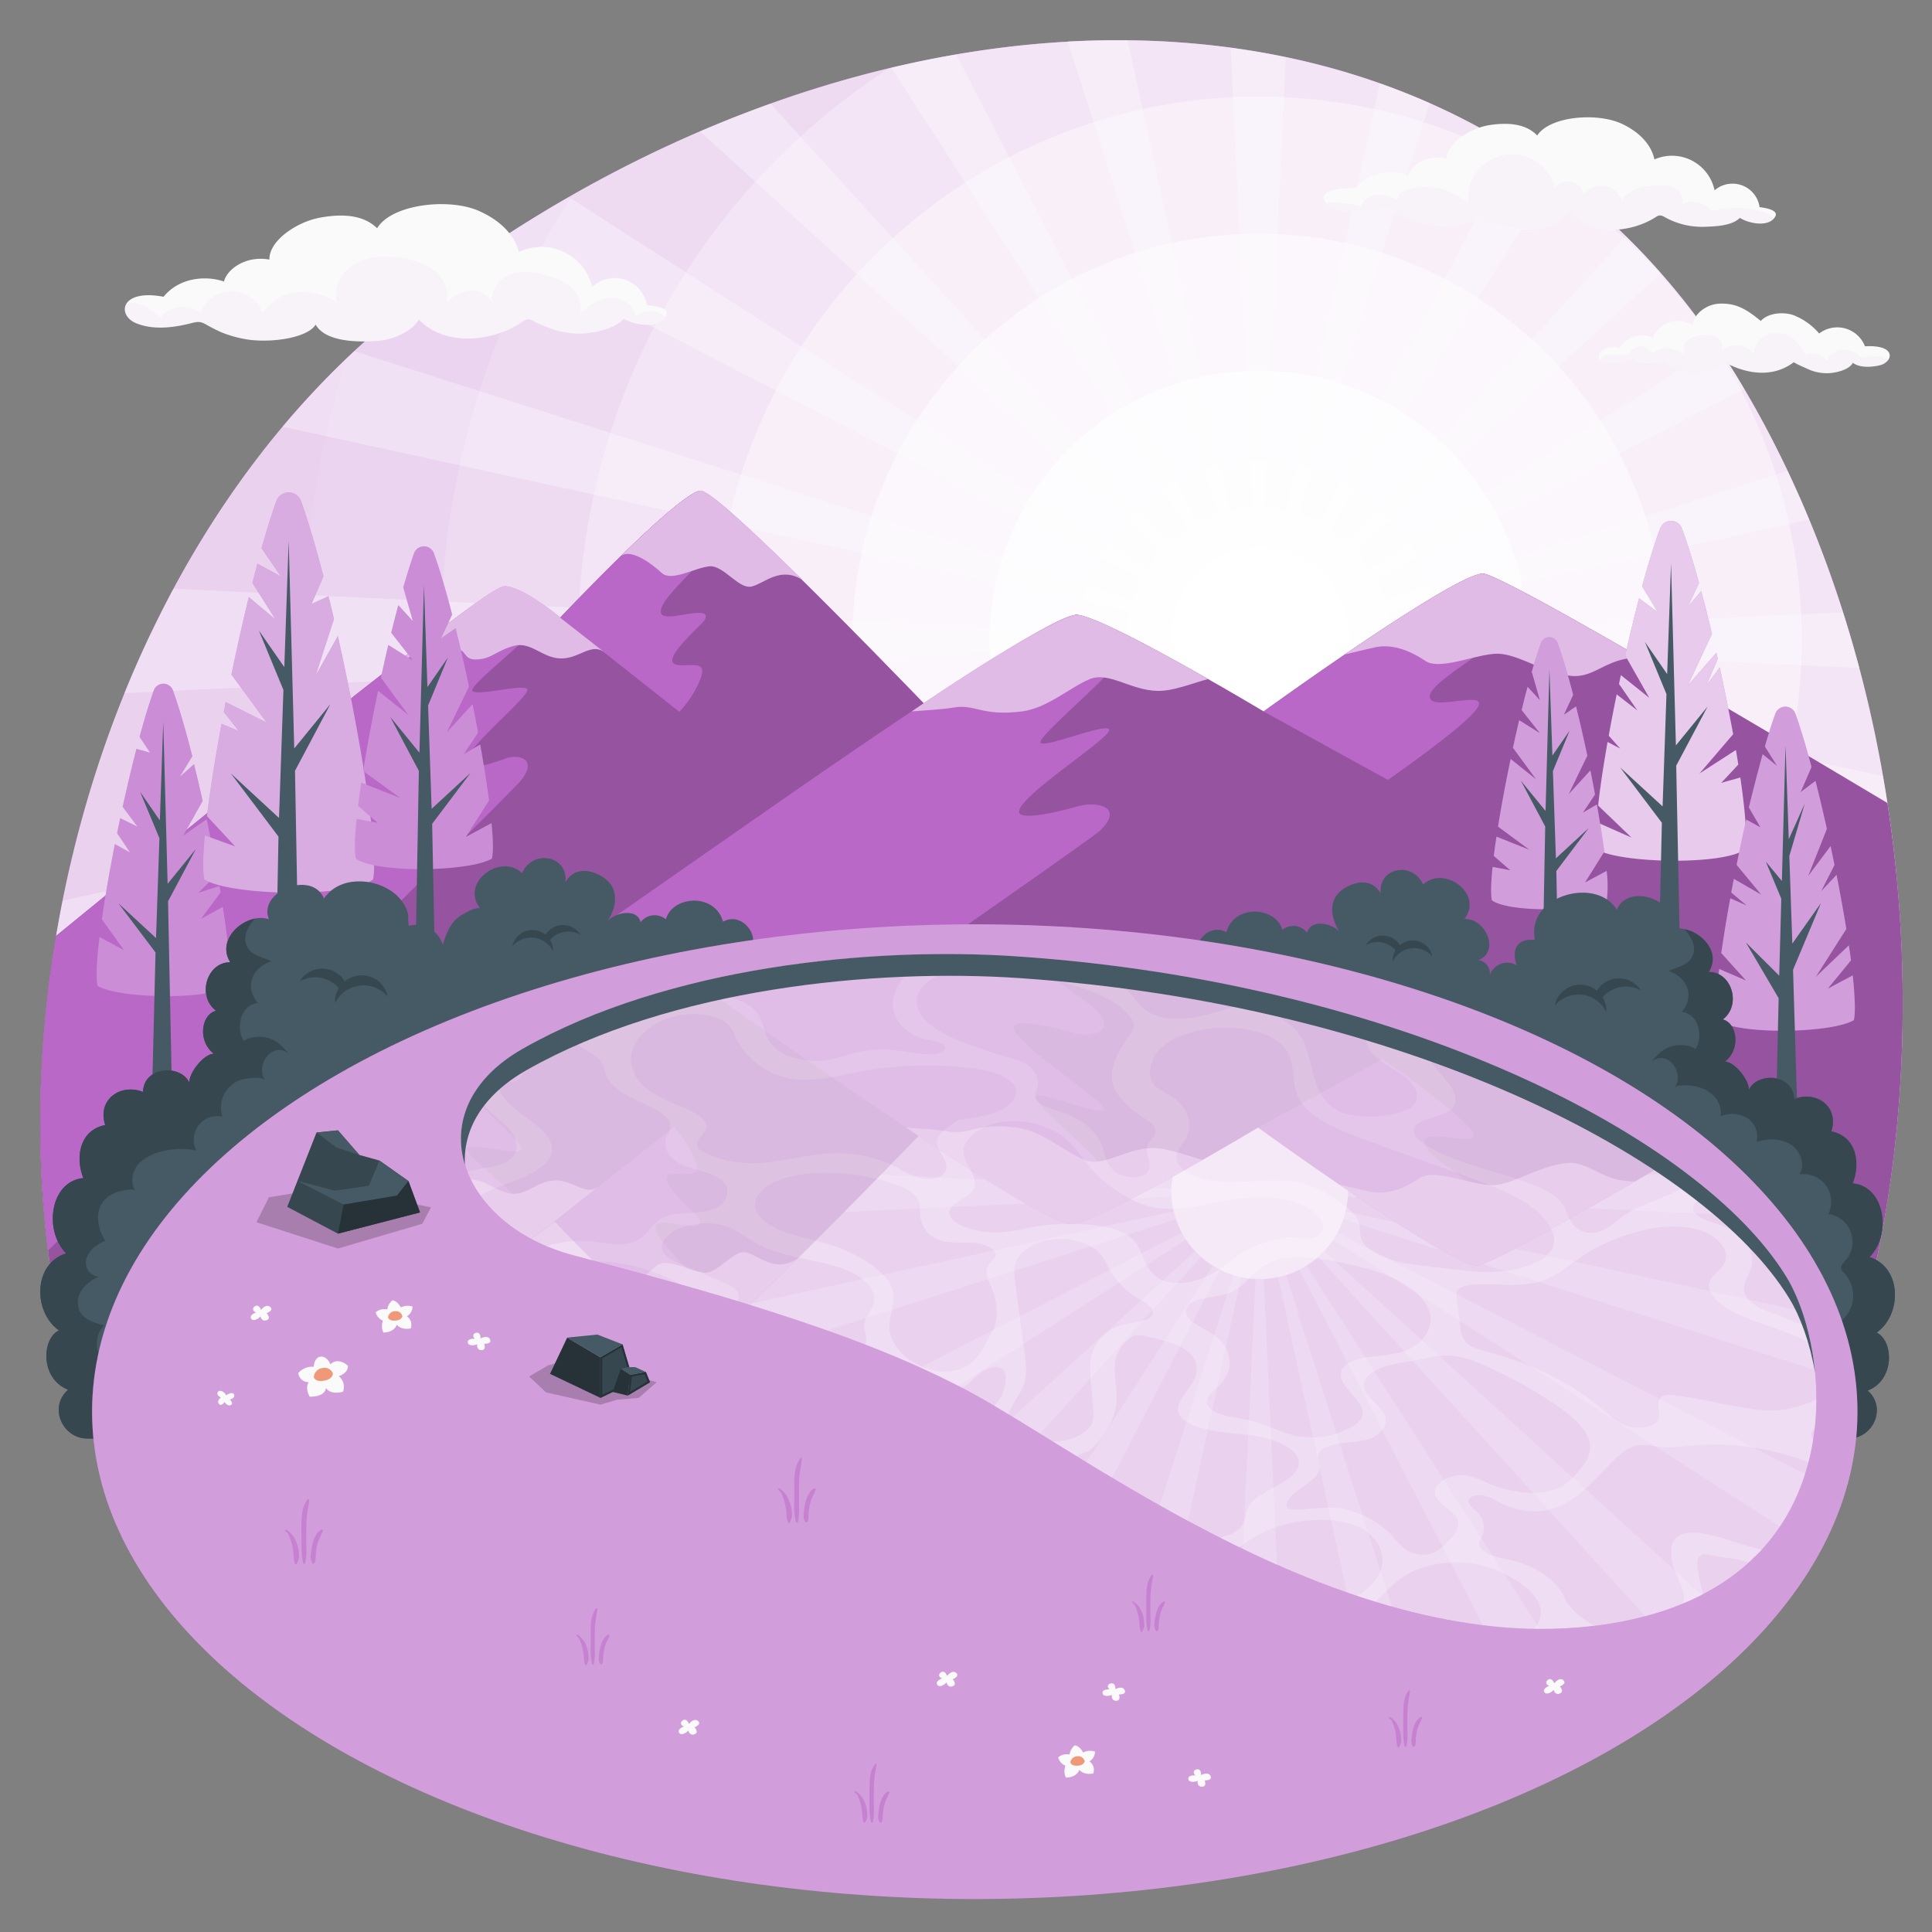 <svg xmlns="http://www.w3.org/2000/svg" viewBox="0 0 500 500"><rect x="0" y="0" width="500" height="500" fill="#808080" stroke="none"/><g id="Sky"><g id="Background"><path id="background" d="M449.46,410.77c54.8-73,59.57-215.18.35-312.79C378-20.41,219.49-11.13,104.1,80.19-4.83,166.38-20.44,363,66.07,433.56c4.55,3.72,9.26,7.21,14.1,10.52q7,5,15.07,9.65c70.08,40.46,176.32,47.32,258.66,20.58a238.76,238.76,0,0,0,38.84-15.55A167.14,167.14,0,0,0,421.48,440C433.24,430.84,442.56,421,449.46,410.77Z" style="fill:#BA68C8"></path><path id="background" d="M449.46,410.77c54.8-73,59.57-215.18.35-312.79C378-20.41,219.49-11.13,104.1,80.19-4.83,166.38-20.44,363,66.07,433.56c4.55,3.72,9.26,7.21,14.1,10.52q7,5,15.07,9.65c70.08,40.46,176.32,47.32,258.66,20.58a238.76,238.76,0,0,0,38.84-15.55A167.14,167.14,0,0,0,421.48,440C433.24,430.84,442.56,421,449.46,410.77Z" style="fill:#fff;opacity:0.7"></path></g><g id="Sun"><path d="M66.07,433.56c3,2.46,6.1,4.81,9.24,7.09L325.69,165.57,49.47,417A120.26,120.26,0,0,0,66.07,433.56ZM11.53,265.78,325.69,165.57,16.21,233.11A300.86,300.86,0,0,0,11.53,265.78Zm8.91,95.69,305.25-195.9L12.9,327.08A222.63,222.63,0,0,0,20.44,361.47ZM44.9,152.38q-1.71,3.19-3.34,6.43l-.18.36c-1,2-2,4.05-3,6.09l-.33.71q-1.38,2.94-2.68,5.92c-.13.27-.25.55-.37.82-1,2.21-1.9,4.42-2.8,6.65l293.45-13.79L44.9,152.38Zm37.21-52,0,0c-1.53,1.62-3,3.25-4.51,4.91l-.06.06c-1.48,1.67-3,3.36-4.38,5.08l252.56,55.11-234-74.65Q86.74,95.5,82.11,100.38Zm371,305.36.17-.24q3.72-5.43,7.12-11.29l.48-.82c.44-.77.87-1.54,1.3-2.32l.68-1.24c.4-.74.8-1.48,1.19-2.22.24-.46.48-.91.71-1.37l1.15-2.24h0L325.69,165.57,451.12,408.49C451.77,407.58,452.42,406.67,453.06,405.74Zm35-92.39L325.69,165.57,482.78,338.15Q485.92,326.08,488,313.35ZM163.2,480.27l162.49-314.7L130.24,470.13A293.09,293.09,0,0,0,163.2,480.27ZM127.46,63.21h0L325.69,165.57,147.18,51Q137.19,56.74,127.46,63.21Zm183.23,421.7c2.45-.43,4.9-.88,7.33-1.36l.39-.08q3.54-.71,7-1.48l.55-.12q3.48-.78,6.91-1.62l.49-.12q3.51-.87,7-1.81h0l-14.7-312.75-15,319.34ZM236,490.07c1.28,0,2.56.06,3.85.09l3.87.07,3.58,0c1.6,0,3.21,0,4.81,0,.9,0,1.8,0,2.7,0l70.84-324.63L222.41,489.37Q229.22,489.84,236,490.07Zm156.7-31.31c1.75-.91,3.46-1.85,5.17-2.8l1.24-.7q2.53-1.45,5-3h0q2.46-1.53,4.86-3.14l1.1-.75q2.4-1.62,4.72-3.31h0L325.69,165.57,390,460.14C390.9,459.68,391.83,459.23,392.74,458.76Zm72.93-330.24-.27-.62q-1.33-3-2.75-6l-137,43.68,142.53-31.1C467.39,132.48,466.54,130.49,465.67,128.52ZM425.41,65.88l-.08-.08q-2.25-2.39-4.58-4.66L325.69,165.57,429.86,70.75Q427.67,68.26,425.41,65.88ZM450.5,99.14c-.23-.39-.45-.78-.69-1.16-.92-1.52-1.86-3-2.81-4.48s-1.78-2.71-2.69-4h0L325.69,165.57,451.4,100.66Zm28.73,66.72c-.06-.19-.11-.38-.17-.57q-1-3.42-2.08-6.83h0l-151.29,7.11,155.5,7.31Q480.25,169.36,479.23,165.86Zm10.62,52.07q-1.05-8.56-2.54-17.08h0L325.69,165.57l164.16,52.36Zm2.55,38.92v-.08c0-1.72,0-3.44-.08-5.16l-166.62-86L492.17,272.41h0q.19-5.16.23-10.35v0Q492.42,259.43,492.4,256.85ZM370,26.69q-3-1.31-6-2.5l-.83-.33c-2-.8-4-1.56-6.09-2.28l-31.42,144L370,26.7ZM230.69,17.53h0l95,148L247.48,14.1Q239.09,15.54,230.69,17.53ZM402.63,45.68c-.9-.67-1.81-1.33-2.72-2s-1.88-1.32-2.83-2l-1.63-1.09c-1.18-.78-2.37-1.56-3.56-2.31l-.37-.24h0L325.69,165.57,402.63,45.68ZM291.84,10.44c-2.27,0-4.54,0-6.81,0l-1.69,0-3,.09-3.9.18h-.11l49.37,154.78L291.84,10.44ZM199.4,26.83q-9.17,3.29-18.24,7.18L325.69,165.57,199.4,26.83Zm133.37-12c-1.19-.25-2.4-.49-3.6-.72-1-.19-2-.36-3-.54l-1.23-.2q-3.21-.54-6.45-1l7.2,153.23,7.09-150.79Z" style="fill:#fff;opacity:0.3"></path><g id="sun"><path d="M104.1,80.19c-5.06,4-9.92,8.25-14.58,12.7a247.13,247.13,0,0,0-10.87,72.68c0,136.44,110.61,247.05,247,247.05a245.92,245.92,0,0,0,149.58-50.44C503.75,285.09,497.73,177,449.81,98,378-20.41,219.49-11.13,104.1,80.19Z" style="fill:#fff;opacity:0.05"></path><path d="M449.81,98C386.78-5.91,257-11.48,148.2,50.42a210.51,210.51,0,0,0-34.07,115.15c0,116.84,94.72,211.57,211.56,211.57a211.14,211.14,0,0,0,164.45-78.48C498,232.23,485.6,157,449.81,98Z" style="fill:#fff;opacity:0.158"></path><path d="M490.83,226.81c-4.36-45.22-17.74-90.47-41-128.83C402.12,19.38,316.24-2.93,230.12,17.66A176.1,176.1,0,1,0,490.83,226.81Z" style="fill:#fff;opacity:0.267"></path><circle cx="325.69" cy="165.57" r="140.6" transform="translate(106.96 458.23) rotate(-80.17)" style="fill:#fff;opacity:0.375"></circle><circle cx="325.69" cy="165.57" r="105.13" transform="translate(119.7 467.33) rotate(-82.63)" style="fill:#fff;opacity:0.483"></circle><circle cx="325.69" cy="165.57" r="69.65" transform="translate(119.21 466.99) rotate(-82.53)" style="fill:#fff;opacity:0.592"></circle><circle cx="325.69" cy="165.57" r="34.17" style="fill:#fff;opacity:0.7"></circle><circle cx="325.69" cy="165.57" r="46.44" transform="translate(140.2 480.35) rotate(-86.44)" style="fill:#fff;opacity:0.3"></circle><circle id="sun" cx="325.69" cy="165.57" r="22.87" transform="matrix(0.16, -0.99, 0.99, 0.16, 110.09, 460.54)" style="fill:#fff"></circle></g></g></g><g id="Mountains"><g id="mountains"><path d="M272.46,216.85V358.26h-253c-10.14-35.06-11.72-75.72-5-116,39.6-32.38,111.68-90.7,116.14-90.46,5,.27,14.3,8.11,14.3,8.11s30.37-32.13,36.29-32.89c3.75-.48,39.25,35.6,64.84,62.19C260.94,204.61,272.46,216.85,272.46,216.85Z" style="fill:#BA68C8"></path><path d="M272.46,216.85V358.26h-253c-10.14-35.06-11.72-75.72-5-116,39.6-32.38,111.68-90.7,116.14-90.46,5,.27,14.3,8.11,14.3,8.11s30.37-32.13,36.29-32.89c3.75-.48,39.25,35.6,64.84,62.19C260.94,204.61,272.46,216.85,272.46,216.85Z" style="opacity:0.2"></path><path d="M174.56,139.63c-4,5.21,3.91,1.17,7.7,2.35s-14,14.07-10.87,17.14c1.76,1.71,13.16-2.87,11,1.29-.69,1.34-12.42,11-6.95,11.69,3.27.44,7.74-1.34,5.86,3.52a25.79,25.79,0,0,1-5.5,8.58L145,159.87s29-30.69,35.85-32.79l.45-.1C182.49,127.41,178.57,134.41,174.56,139.63Z" style="fill:#BA68C8"></path><path d="M134.74,202.08c-2.17,2.67-87.13,86.78-122.31,121.57a282.9,282.9,0,0,1,2.08-81.43c39.63-32.39,111.7-90.7,116.14-90.46.19,0,.4.05.6.08,2,.93-3.13,7.3-4.21,9.64-1.17,2.53,9.84,0,10.3,1.7s-14.93,13.32-15.11,15.39,13.82-1.93,14.24-.08-15.94,15.13-16.18,19c-.12,2.12,5.9.53,10.56-1.19C134.09,195.11,139.45,196.31,134.74,202.08Z" style="fill:#BA68C8"></path><path d="M183.62,146.56c-3.74.32-9.83,4.09-12.38,1.71s-8.25-6.64-10.75-4.18c8.44-8.25,17.75-16.73,20.76-17.11,2-.25,12.82,9.7,26.38,23.06-5.69-3.48-9.59.78-13,1.72S187.37,146.25,183.62,146.56Z" style="fill:#BA68C8"></path><path d="M183.62,146.56c-3.74.32-9.83,4.09-12.38,1.71s-8.25-6.64-10.75-4.18c8.44-8.25,17.75-16.73,20.76-17.11,2-.25,12.82,9.7,26.38,23.06-5.69-3.48-9.59.78-13,1.72S187.37,146.25,183.62,146.56Z" style="fill:#fff;opacity:0.55"></path><path d="M145,159.87l11.49,9c-3.47-2.73-6.61,1.71-11.49,1.52s-7.6-4.54-12.28-3.17c-3.83,1.13-5.34,2.85-8,3.3-5,.83-3.58-2-6.39-2.61-1.9-.42-11,1.37-14.95,3.09,14.11-10.87,25.1-19.42,27.36-19.29a7.79,7.79,0,0,1,1.77.35,18.37,18.37,0,0,1,3.35,1.44c.31.16.62.34.93.51a57.84,57.84,0,0,1,5.93,4c1.41,1.06,2.32,1.83,2.32,1.83Z" style="fill:#BA68C8"></path><path d="M145,159.87l11.49,9c-3.47-2.73-6.61,1.71-11.49,1.52s-7.6-4.54-12.28-3.17c-3.83,1.13-5.34,2.85-8,3.3-5,.83-3.58-2-6.39-2.61-1.9-.42-11,1.37-14.95,3.09,14.11-10.87,25.1-19.42,27.36-19.29a7.79,7.79,0,0,1,1.77.35,18.37,18.37,0,0,1,3.35,1.44c.31.16.62.34.93.51a57.84,57.84,0,0,1,5.93,4c1.41,1.06,2.32,1.83,2.32,1.83Z" style="fill:#fff;opacity:0.55"></path><path d="M449.46,410.77A114.21,114.21,0,0,1,435.08,428H120.3V265.26s42.32-30.27,83.28-58.48c35.87-24.71,70.69-47.84,75.08-47.66,7.14.3,48.38,25,48.38,25s48.06-34.84,56.6-35.69c3.58-.34,51.4,27.5,104.83,59.4C500.1,283.79,485.75,362.43,449.46,410.77Z" style="fill:#BA68C8"></path><path d="M449.46,410.77A114.21,114.21,0,0,1,435.08,428H120.3V265.26s42.32-30.27,83.28-58.48c35.87-24.71,70.69-47.84,75.08-47.66,7.14.3,48.38,25,48.38,25s48.06-34.84,56.6-35.69c3.58-.34,51.4,27.5,104.83,59.4C500.1,283.79,485.75,362.43,449.46,410.77Z" style="opacity:0.2"></path><path d="M374,162.5c-5.77,5.8,5.62,1.31,11.09,2.62S366,177.89,370.57,181.31c2.53,1.89,14.8-2.67,11.71,2s-23.1,18.53-23.1,18.53L327,184.12s46.09-33.23,56-35.57l.64-.11C385.43,148.91,379.78,156.7,374,162.5Z" style="fill:#BA68C8"></path><path d="M275.47,171.82c-1.68,2.82,12.16-1.88,12.81,0s-18.76,17.85-19,20.16,17.16-5.19,17.76-3.13-23,16.82-23.3,21.14c-.19,2.35,8.48.59,15.2-1.33,4.67-1.32,12.38,0,5.61,6.42C280.57,218.85,33.64,390,32.3,390.89L14.72,338.15s175-122.45,196.77-137.43c28.24-19.48,61.86-41.82,67.16-41.6a6.62,6.62,0,0,1,1,.14C282.27,160.45,277,169.25,275.47,171.82Z" style="fill:#BA68C8"></path><path d="M264.45,184.12c6.52-.81,12.39-6.18,17.46-8.32s10.51,2.82,17.61,3c4.13.12,9.43-2.12,13.15-3.06-12.63-7.2-29.66-16.45-34-16.63-3-.13-20.35,9.62-42.7,25,3-.27,7.71-.46,10.82-1C252.38,182.13,254,185.43,264.45,184.12Z" style="fill:#BA68C8"></path><path d="M264.45,184.12c6.52-.81,12.39-6.18,17.46-8.32s10.51,2.82,17.61,3c4.13.12,9.43-2.12,13.15-3.06-12.63-7.2-29.66-16.45-34-16.63-3-.13-20.35,9.62-42.7,25,3-.27,7.71-.46,10.82-1C252.38,182.13,254,185.43,264.45,184.12Z" style="fill:#fff;opacity:0.55"></path><path d="M476.68,358.26c-6.9,19.75-16,37.57-27.23,52.51-6.89,10.25-16.22,20.07-28,29.18a165.79,165.79,0,0,1-28.74,18.81,237.5,237.5,0,0,1-38.84,15.55c-82.34,26.74-188.57,19.88-258.65-20.58q-8.05-4.65-15.08-9.65-7.25-4.95-14.09-10.51C43.85,415.44,28.36,389,19.47,358.26Z" style="fill:#BA68C8"></path><path d="M476.68,358.26c-6.9,19.75-16,37.57-27.23,52.51-6.89,10.25-16.22,20.07-28,29.18a165.79,165.79,0,0,1-28.74,18.81,237.5,237.5,0,0,1-38.84,15.55c-82.34,26.74-188.57,19.88-258.65-20.58q-8.05-4.65-15.08-9.65-7.25-4.95-14.09-10.51C43.85,415.44,28.36,389,19.47,358.26Z" style="opacity:0.2"></path><path d="M384.61,148.62a4.51,4.51,0,0,0-1.08-.18c-4.84.61-21.49,11.37-35.48,20.92,2.31-.55,5.38-1.28,7.82-1.83,4.49-1,9.24.95,12.95,3.48s12.59-1.48,18.05-1.81,11.21,4.29,19,5.61c6.81,1.15,9.59-4.8,18.67-4.63C403.78,158.19,388.8,150,384.61,148.62Z" style="fill:#BA68C8"></path><path d="M384.61,148.62a4.51,4.51,0,0,0-1.08-.18c-4.84.61-21.49,11.37-35.48,20.92,2.31-.55,5.38-1.28,7.82-1.83,4.49-1,9.24.95,12.95,3.48s12.59-1.48,18.05-1.81,11.21,4.29,19,5.61c6.81,1.15,9.59-4.8,18.67-4.63C403.78,158.19,388.8,150,384.61,148.62Z" style="fill:#fff;opacity:0.55"></path></g></g><g id="Plants"><g id="Pines"><g id="Pine"><path d="M59.26,255.14c-5.14,3.8-28.71,3.27-34,0-.47-2-.23-6.63.5-12.64l6.33,3.4-5.72-8c.83-5.84,2-12.57,3.36-19.46l3.92,2.18-3.35-5c.27-1.3.53-2.59.81-3.88l4.46,2.19-3.83-5.13c1.14-5.2,2.35-10.31,3.57-15l3.55,1s-1.33-2-2.75-4.09c1.25-4.61,2.5-8.71,3.67-12a2.65,2.65,0,0,1,5,0c1.58,4.37,3.29,10.3,5,17L46.56,201l3.66-3.24c.76,3.07,1.52,6.27,2.23,9.52l-5.05,9,6.09-4.25c1,4.76,1.94,9.55,2.77,14.13l-4.95,4.91,5.49-1.76c.1.56.19,1.11.28,1.65L52,237.81l5.66-3.1C59.2,244.48,59.91,252.28,59.26,255.14Z" style="fill:#BA68C8"></path><path d="M59.26,255.14c-5.14,3.8-28.71,3.27-34,0-.47-2-.23-6.63.5-12.64l6.33,3.4-5.72-8c.83-5.84,2-12.57,3.36-19.46l3.92,2.18-3.35-5c.27-1.3.53-2.59.81-3.88l4.46,2.19-3.83-5.13c1.14-5.2,2.35-10.31,3.57-15l3.55,1s-1.33-2-2.75-4.09c1.25-4.61,2.5-8.71,3.67-12a2.65,2.65,0,0,1,5,0c1.58,4.37,3.29,10.3,5,17L46.56,201l3.66-3.24c.76,3.07,1.52,6.27,2.23,9.52l-5.05,9,6.09-4.25c1,4.76,1.94,9.55,2.77,14.13l-4.95,4.91,5.49-1.76c.1.56.19,1.11.28,1.65L52,237.81l5.66-3.1C59.2,244.48,59.91,252.28,59.26,255.14Z" style="fill:#fff;opacity:0.25"></path><path d="M43.5,233.25l7.18-13.52-7.3,9-1.13-41.93-.88,25.52-5.11-7.39,5,12-.88,25.84-9.74-9,9.61,12.74L39.38,282c0,1.51,5.11,1.51,5.11,0l-1-48.72Z" style="fill:#455a64"></path></g><g id="pine"><path d="M96.52,227.62c-6.6,4.86-36.81,4.18-43.63,0-.47-2.05-.39-6.08.12-11.41l7.85,2.84-7.3-7.85c.83-6.85,2.15-15.14,3.77-23.89l4.43,1.85-3.86-4.9c.17-.86.34-1.72.5-2.58L69,187l-9.12-12.42c1.42-6.82,2.94-13.66,4.51-20.06l6.86,5.73-5.93-9.38c.43-1.71.87-3.39,1.3-5l6.06,3.3-5-7.29c1.31-4.66,2.61-8.81,3.84-12.22a3.4,3.4,0,0,1,6.39,0c1.84,5.11,3.83,11.88,5.81,19.51-1.72,4-3.09,7.13-3.09,7.13l4.38-2c.48,1.93,1,3.92,1.42,5.94-2.07,6.35-4.66,14.31-4.66,14.47.14-.25,3.19-5.71,5.66-10.11C93.37,191,98.11,220.66,96.52,227.62Z" style="fill:#BA68C8"></path><path d="M96.52,227.62c-6.6,4.86-36.81,4.18-43.63,0-.47-2.05-.39-6.08.12-11.41l7.85,2.84-7.3-7.85c.83-6.85,2.15-15.14,3.77-23.89l4.43,1.85-3.86-4.9c.17-.86.34-1.72.5-2.58L69,187l-9.12-12.42c1.42-6.82,2.94-13.66,4.51-20.06l6.86,5.73-5.93-9.38c.43-1.71.87-3.39,1.3-5l6.06,3.3-5-7.29c1.31-4.66,2.61-8.81,3.84-12.22a3.4,3.4,0,0,1,6.39,0c1.84,5.11,3.83,11.88,5.81,19.51-1.72,4-3.09,7.13-3.09,7.13l4.38-2c.48,1.93,1,3.92,1.42,5.94-2.07,6.35-4.66,14.31-4.66,14.47.14-.25,3.19-5.71,5.66-10.11C93.37,191,98.11,220.66,96.52,227.62Z" style="fill:#fff;opacity:0.45"></path><path d="M76.31,199.55l9.2-17.33L76.15,193.7l-1.44-53.76-1.13,32.71L67,163.18l6.35,15.38-1.14,33.13L59.75,200.18l12.32,16.33-1,53.57c0,1.94,6.55,1.94,6.55,0l-1.27-70.53Z" style="fill:#455a64"></path></g><g id="pine"><path d="M451.6,219.86c-5.79,4.13-32.3,3.56-38.28,0a27.86,27.86,0,0,1-.12-7.09l9.05,4-8.65-8.3c.51-4.66,1.36-10.31,2.44-16.44l3.3,1.72-3-3.36c.62-3.46,1.31-7,2.06-10.68l5.38,4.19L419,177l.48-2.27,7.36,5.88-6.24-11c1.16-5.09,2.37-10.09,3.59-14.76l4.8,3.54c-.11-.2-2-3.37-4-6.66,1.59-5.83,3.18-11,4.67-15a3,3,0,0,1,5.6,0c1.42,3.79,2.93,8.65,4.44,14.14h0l-2.93,6.24,3.5-4.14c.94,3.51,1.88,7.24,2.79,11.06l-6.29,13.42,7.43-8.51c.12.52.24,1.05.35,1.58l-3,6.93,3.52-4.72c1.27,5.85,2.45,11.73,3.46,17.29l-8.72,10.18,9.44-6.1c.22,1.28.42,2.54.62,3.77l-4.43,4.74,4.95-1.38C451.69,210.13,452.25,217.1,451.6,219.86Z" style="fill:#BA68C8"></path><path d="M451.6,219.86c-5.79,4.13-32.3,3.56-38.28,0a27.86,27.86,0,0,1-.12-7.09l9.05,4-8.65-8.3c.51-4.66,1.36-10.31,2.44-16.44l3.3,1.72-3-3.36c.62-3.46,1.31-7,2.06-10.68l5.38,4.19L419,177l.48-2.27,7.36,5.88-6.24-11c1.16-5.09,2.37-10.09,3.59-14.76l4.8,3.54c-.11-.2-2-3.37-4-6.66,1.59-5.83,3.18-11,4.67-15a3,3,0,0,1,5.6,0c1.42,3.79,2.93,8.65,4.44,14.14h0l-2.93,6.24,3.5-4.14c.94,3.51,1.88,7.24,2.79,11.06l-6.29,13.42,7.43-8.51c.12.52.24,1.05.35,1.58l-3,6.93,3.52-4.72c1.27,5.85,2.45,11.73,3.46,17.29l-8.72,10.18,9.44-6.1c.22,1.28.42,2.54.62,3.77l-4.43,4.74,4.95-1.38C451.69,210.13,452.25,217.1,451.6,219.86Z" style="fill:#fff;opacity:0.65"></path><path d="M433.86,198.05l8.07-15.2-8.21,10.06-1.26-47.15-1,28.69-5.75-8.3,5.57,13.48-1,29.07-11-10.1,10.81,14.33-.92,40.55c0,1.69,5.75,1.69,5.75,0l-1.12-55.43Z" style="fill:#455a64"></path></g><g id="pine"><path d="M479.78,264c-5.52,3.4-30,3.94-35.38,0-.49-2.14-.24-6.94.53-13.24l6.94,3-6.4-7.11c.61-4.31,1.4-9.13,2.32-14.17l4.25,1.86-4-3.36c.22-1.17.44-2.34.67-3.53l7.1,4.09-6.38-7.72c.79-3.92,1.63-7.86,2.51-11.71l3.66,2-3-5.15c.91-3.75,2.65-10.47,3.57-13.76l3.72,3-3.14-5c.92-3.21,1.84-6.09,2.71-8.51a2.76,2.76,0,0,1,5.18,0c1.33,3.69,2.76,8.45,4.18,13.81h0L466,205l3.85-2.91c1,4,2,8.14,2.94,12.42h0l-4.85,12.23,5.82-7.78c.34,1.63.68,3.27,1,4.9l-3.46,6.8,4-4.25c.95,4.84,1.81,9.59,2.53,14h0l-7.92,12.43,8.57-8.19c.21,1.34.39,2.64.56,3.88l-6,7.33,6.45-3.44C480.06,257.92,480.23,262.06,479.78,264Z" style="fill:#BA68C8"></path><path d="M479.78,264c-5.52,3.4-30,3.94-35.38,0-.49-2.14-.24-6.94.53-13.24l6.94,3-6.4-7.11c.61-4.31,1.4-9.13,2.32-14.17l4.25,1.86-4-3.36c.22-1.17.44-2.34.67-3.53l7.1,4.09-6.38-7.72c.79-3.92,1.63-7.86,2.51-11.71l3.66,2-3-5.15c.91-3.75,2.65-10.47,3.57-13.76l3.72,3-3.14-5c.92-3.21,1.84-6.09,2.71-8.51a2.76,2.76,0,0,1,5.18,0c1.33,3.69,2.76,8.45,4.18,13.81h0L466,205l3.85-2.91c1,4,2,8.14,2.94,12.42h0l-4.85,12.23,5.82-7.78c.34,1.63.68,3.27,1,4.9l-3.46,6.8,4-4.25c.95,4.84,1.81,9.59,2.53,14h0l-7.92,12.43,8.57-8.19c.21,1.34.39,2.64.56,3.88l-6,7.33,6.45-3.44C480.06,257.92,480.23,262.06,479.78,264Z" style="fill:#fff;opacity:0.35"></path><path d="M471.28,233.69l-7.43,10.51-.77-22.69,4-13.56-4.15,9.26-.84-24.31L461.15,228,457,223l4,9.59-.54,19.91-8.62-8.58,8.47,14.41-.58,25.83c0,1.57,5.31,1.57,5.31,0l-1-33.18Z" style="fill:#455a64"></path></g><g id="pine"><path d="M415.83,233c-4.64,2.86-25.22,3.31-29.72,0-.34-1.51-.25-4.58.17-8.65l4.6.88-4.29-3.71c.2-1.58.43-3.27.7-5l8.54,3.41-8.14-6c.87-5.43,2-11.48,3.26-17.51l6.6,5.28-6-8.17c.52-2.41,1.06-4.8,1.61-7.14l5.37,3.36-4.73-6c.52-2.09,1-4.12,1.55-6l3.18,3.48-2.11-7.37c.81-2.8,1.6-5.32,2.36-7.42a2.29,2.29,0,0,1,2.18-1.53,2.26,2.26,0,0,1,2.17,1.53c1.27,3.5,2.64,8.15,4,13.38h0l-2.41,5.18,3.16-2.19c1,4.07,2,8.39,2.92,12.75h0l-4.85,10,5.64-6.18c.42,2.1.83,4.18,1.2,6.23l-3.14,4.7,3.62-2.11c.78,4.4,1.44,8.55,1.92,12.2h0l-5,8,5.6-3A30.42,30.42,0,0,1,415.83,233Z" style="fill:#BA68C8"></path><path d="M415.83,233c-4.64,2.86-25.22,3.31-29.72,0-.34-1.51-.25-4.58.17-8.65l4.6.88-4.29-3.71c.2-1.58.43-3.27.7-5l8.54,3.41-8.14-6c.87-5.43,2-11.48,3.26-17.51l6.6,5.28-6-8.17c.52-2.41,1.06-4.8,1.61-7.14l5.37,3.36-4.73-6c.52-2.09,1-4.12,1.55-6l3.18,3.48-2.11-7.37c.81-2.8,1.6-5.32,2.36-7.42a2.29,2.29,0,0,1,2.18-1.53,2.26,2.26,0,0,1,2.17,1.53c1.27,3.5,2.64,8.15,4,13.38h0l-2.41,5.18,3.16-2.19c1,4.07,2,8.39,2.92,12.75h0l-4.85,10,5.64-6.18c.42,2.1.83,4.18,1.2,6.23l-3.14,4.7,3.62-2.11c.78,4.4,1.44,8.55,1.92,12.2h0l-5,8,5.6-3A30.42,30.42,0,0,1,415.83,233Z" style="fill:#fff;opacity:0.35"></path><path d="M399.88,213.86l-6.27-11.8,6.38,7.81,1-36.61.77,22.28,4.46-6.45-4.33,10.47.78,22.57,8.5-7.84-8.39,11.12.71,35.47c0,1.32-4.46,1.32-4.46,0l.87-47Z" style="fill:#455a64"></path></g><g id="pine"><path d="M127.32,222.19c-5.49,3.39-29.88,3.92-35.2,0-.41-1.78-.3-5.42.19-10.24l5.46,1-5.09-4.4c.24-1.87.51-3.87.83-6l10.12,4L94,199.53c1-6.43,2.36-13.6,3.86-20.74l7.82,6.25-7.1-9.67c.62-2.86,1.26-5.69,1.91-8.46l6.36,4-5.6-7.15c.61-2.47,1.22-4.87,1.83-7.16l3.77,4.13-2.5-8.73c1-3.33,1.9-6.31,2.8-8.79a2.73,2.73,0,0,1,5.15,0c1.5,4.14,3.12,9.64,4.72,15.84h0l-2.86,6.13,3.75-2.6c1.2,4.83,2.37,9.94,3.46,15.11h0l-5.75,11.86,6.68-7.31c.5,2.48,1,4.95,1.43,7.37L120,195.19l4.28-2.5c.93,5.2,1.71,10.13,2.28,14.45h0l-6,9.46,6.64-3.58C127.63,217.31,127.69,220.54,127.32,222.19Z" style="fill:#BA68C8"></path><path d="M127.32,222.19c-5.49,3.39-29.88,3.92-35.2,0-.41-1.78-.3-5.42.19-10.24l5.46,1-5.09-4.4c.24-1.87.51-3.87.83-6l10.12,4L94,199.53c1-6.43,2.36-13.6,3.86-20.74l7.82,6.25-7.1-9.67c.62-2.86,1.26-5.69,1.91-8.46l6.36,4-5.6-7.15c.61-2.47,1.22-4.87,1.83-7.16l3.77,4.13-2.5-8.73c1-3.33,1.9-6.31,2.8-8.79a2.73,2.73,0,0,1,5.15,0c1.5,4.14,3.12,9.64,4.72,15.84h0l-2.86,6.13,3.75-2.6c1.2,4.83,2.37,9.94,3.46,15.11h0l-5.75,11.86,6.68-7.31c.5,2.48,1,4.95,1.43,7.37L120,195.19l4.28-2.5c.93,5.2,1.71,10.13,2.28,14.45h0l-6,9.46,6.64-3.58C127.63,217.31,127.69,220.54,127.32,222.19Z" style="fill:#fff;opacity:0.25"></path><path d="M108.42,199.54l-7.42-14,7.55,9.26,1.17-43.37.9,26.39,5.29-7.64-5.12,12.41.92,26.73,10.07-9.29-9.94,13.18.84,42c0,1.56-5.28,1.56-5.28,0l1-55.7Z" style="fill:#455a64"></path></g></g><g id="Shrubbery"><g id="shrubbery"><path d="M245.49,372.29H22.64c-6.26,0-9.85-7.54-5.56-12.11.17-.18.35-.36.54-.53-7.28-2.86-6.84-13.22-2.37-15.35-6.75-4.81-6.7-17.27,1.87-19.94-5.91-5.93-4.12-18.69,4.45-19.48-2.1-5.24-1.07-12.41,5.66-13.73C25.1,284.73,31,280.28,37,282.58c.26-6.77,9.85-7.15,12-2.39-.11-2.62,3.81-7.47,6.33-7.48-4.35-3.4-3.15-10.22.58-11.13-5.07-3.85-2.35-12.63,3.7-12.54-4.06-6.4,4.61-13.09,10-11.12-3-7.2,11.2-12.92,14.28-5.3-.12-.3,1.2-1.55,1.41-1.76a9,9,0,0,1,1.85-1.35,11.22,11.22,0,0,1,4.45-1.34,14.92,14.92,0,0,1,9.32,2.21,11.06,11.06,0,0,1,3.6,3.6,8.89,8.89,0,0,1,1,2.29c.3,1.13,0,2.22.3,3.32a7.24,7.24,0,0,1,8.79,5,19.65,19.65,0,0,1,2-4.93,8.49,8.49,0,0,1,3.22-3.05c1.44-.75,2.67-1.67,4.4-1.56-5.17-6.64,5.31-14.36,10.89-9.09,2.59-6.09,11.85-4.81,11.24,2.34,2.06-3.73,6.1-3.46,9.41-1.47,4.57,2.75,4,7.64,1.45,11.6,1.89-2.27,7.68-3.51,8.57.24a4.53,4.53,0,0,1,6.53-.75c1.71-6.15,12.72-6.95,14.8.63,4.25-2.45,8.74,2.31,7.65,6.21l50.76-.74Z" style="fill:#455a64"></path><path d="M78.26,253a6.86,6.86,0,0,1,9.69-.58A6.55,6.55,0,0,1,89.22,254a6.85,6.85,0,0,1,11.11,3.94,8.16,8.16,0,0,0-13.58,1.62,5.24,5.24,0,0,1,0-1.18,6.8,6.8,0,0,1,.92-2.65A6.18,6.18,0,0,0,87,255a8.13,8.13,0,0,0-9.44-1A5.75,5.75,0,0,1,78.26,253Z" style="fill:#37474f"></path><path d="M149.67,241.18a5.3,5.3,0,0,0-7.48-.45,5.17,5.17,0,0,0-1,1.18,5.3,5.3,0,0,0-8.58,3,6.29,6.29,0,0,1,10.48,1.25,4.64,4.64,0,0,0,0-.91,5.29,5.29,0,0,0-.72-2,5.9,5.9,0,0,1,.55-.57,6.27,6.27,0,0,1,7.28-.77A4.11,4.11,0,0,0,149.67,241.18Z" style="fill:#37474f"></path><path d="M68.68,279.64c-.78-1.07-4.26-.64-5.38-.43A7.52,7.52,0,0,0,57.58,289a6.08,6.08,0,0,0-6.73,8.77c-4.42-1-11.21-.22-14.67,3.12-1.9,1.84-2.62,5-1.19,7.21-.26-.41-3.75-.45-6.61,1.33a6.62,6.62,0,0,0-3,5.23,10.77,10.77,0,0,0,2,6.59c-.23-.44-2.91,1.43-3.15,1.65a6.73,6.73,0,0,0-1.89,2.94,3.68,3.68,0,0,0,3.21,4.59,10,10,0,0,0-4.43,3.48,5.57,5.57,0,0,0-.49,5.43c1.15,2.23,3.87,3.05,6.31,3.65a6.9,6.9,0,0,0-1.73,6.16,4.76,4.76,0,0,0,4.9,3.62A6.61,6.61,0,0,0,33.32,365c-1.23-.07-2.16,2.49-2.47,3.3-.57,1.47-1.34,2.52-2.07,4H22.64c-6.26,0-9.85-7.54-5.56-12.11.17-.18.35-.36.54-.53-7.28-2.86-6.84-13.22-2.37-15.35-6.75-4.81-6.7-17.27,1.87-19.94-5.91-5.93-4.12-18.69,4.45-19.48-2.1-5.24-1.07-12.41,5.66-13.73C25.1,284.73,31,280.28,37,282.58c.26-6.77,9.85-7.15,12-2.39-.11-2.62,3.81-7.47,6.33-7.48-4.35-3.4-3.15-10.22.58-11.13-5.07-3.85-2.35-12.63,3.7-12.54C56.39,244,61.19,238.69,66,237.73c-1.74,1.94-3.33,4.53-2.06,7.21,1.14,2.4,4.22,2.82,6.27,3.82-4.86,1.64-7.09,6.52-3.48,10.79-4.95.63-5.58,7.21-3.6,9.87,1.22-1.05,3.74-1.29,5.58-.94,2.49.47,3.83,1.73,6.06,4.22C70.35,269.3,65.88,275.81,68.68,279.64Z" style="fill:#37474f"></path></g><g id="shrubbery"><path d="M485.68,344.88c4.38,2.08,4.81,12.23-2.32,15,.19.17.36.34.53.52,4.2,4.48.69,11.86-5.45,11.86H245.49L228,312.86,245.49,244l64.4,3.36c-1.06-3.82,3.34-8.48,7.5-6.08,2-7.42,12.82-6.64,14.49-.61a4.43,4.43,0,0,1,6.4.73c.86-3.68,6.54-2.46,8.4-.24-2.47-3.88-3.07-8.67,1.41-11.36,3.25-2,7.2-2.21,9.21,1.44-.59-7,8.48-8.26,11-2.29,5.46-5.16,15.73,2.4,10.67,8.9,5.35-.33,9.42,8.29,3.62,10.65a3.37,3.37,0,0,1,2.81,4.41,4.77,4.77,0,0,1,7.12-3.08c-1.5-4.27.35-7.11,4.72-6.56-2.44-11.43,15.86-16.61,21.2-7.81,3-7.47,17-1.87,14,5.18,5.27-1.93,13.76,4.62,9.78,10.89,5.93-.08,8.6,8.52,3.63,12.29,3.65.89,4.83,7.56.57,10.9,2.46,0,6.31,4.76,6.19,7.32,2.12-4.66,11.5-4.28,11.76,2.35,5.84-2.26,11.65,2.1,9.57,8.39,6.59,1.29,7.6,8.32,5.54,13.45,8.4.77,10.15,13.27,4.36,19.07C492.24,328,492.29,340.17,485.68,344.88Z" style="fill:#455a64"></path><path d="M424,255.46a6.73,6.73,0,0,0-9.5-.56,6.47,6.47,0,0,0-1.24,1.49,6.71,6.71,0,0,0-10.88,3.86,8,8,0,0,1,13.3,1.59,5.56,5.56,0,0,0,0-1.15,6.89,6.89,0,0,0-.91-2.6,6.84,6.84,0,0,1,.7-.73,8,8,0,0,1,9.24-1A5.33,5.33,0,0,0,424,255.46Z" style="fill:#37474f"></path><path d="M354,243.87a5.19,5.19,0,0,1,7.32-.43,5,5,0,0,1,1,1.15,5.17,5.17,0,0,1,8.39,3,6.17,6.17,0,0,0-10.26,1.22,4.49,4.49,0,0,1,0-.89,5.08,5.08,0,0,1,.7-2,7.07,7.07,0,0,0-.54-.56,6.15,6.15,0,0,0-7.13-.75A4.37,4.37,0,0,1,354,243.87Z" style="fill:#37474f"></path><path d="M485.68,344.88c4.38,2.08,4.81,12.23-2.32,15,.19.17.36.34.53.52,4.2,4.48.69,11.86-5.45,11.86h-6a8.32,8.32,0,0,0-6.89-4.88c2-1.7,5-3.42,6.14-5.82.42-.85,1.3-6.55-.69-6.53a5.79,5.79,0,0,0,5.5-5.27c.12-2.33-1.19-4.46-2.46-6.43a8.56,8.56,0,0,0,3.11-14,2.44,2.44,0,0,1-.62-.82c-.3-.83.47-1.61,1.05-2.26a7.28,7.28,0,0,0-4.39-12.07,7.18,7.18,0,0,0-7.5-10.25c1.61-2.55.23-6.2-2.34-7.79s-5.86-1.49-8.76-.65a5.62,5.62,0,0,0-2.44-6.15,7.6,7.6,0,0,0-6.84-.45c.53-4.22-2.91-7.06-6.68-7.77-1.1-.2-4.5-.62-5.27.43,2.74-3.76-1.64-10.13-6-6.8,2.18-2.44,3.49-3.67,5.93-4.13,1.8-.35,4.28-.12,5.47.92,1.94-2.61,1.31-9.06-3.53-9.67,3.54-4.19,1.35-9-3.4-10.57,2-1,5-1.39,6.13-3.74,1.25-2.62-.31-5.16-2-7.06,4.71.94,9.41,6.09,6.25,11.07,5.93-.08,8.6,8.52,3.63,12.29,3.65.89,4.83,7.56.57,10.9,2.46,0,6.31,4.76,6.19,7.32,2.12-4.66,11.5-4.28,11.76,2.35,5.84-2.26,11.65,2.1,9.57,8.39,6.59,1.29,7.6,8.32,5.54,13.45,8.4.77,10.15,13.27,4.36,19.07C492.24,328,492.29,340.17,485.68,344.88Z" style="fill:#37474f"></path></g></g></g><g id="Floor"><g id="floor"><g id="floor"><ellipse id="floor" cx="252.27" cy="365.34" rx="228.44" ry="126.13" style="fill:#BA68C8"></ellipse><ellipse id="floor" cx="252.27" cy="365.34" rx="228.44" ry="126.13" style="fill:#fff;opacity:0.35"></ellipse></g><g id="Flowers"><path d="M85.5,353.1s-.77-2.2-2.61-2c0,0-1.51.15-1.7,2.62a4.78,4.78,0,0,0-4,1.63,2.69,2.69,0,0,0,2.71,2.36s-1.08,1.42.25,3.74c0,0,3.94.21,4.21-2.28,0,0,.87,1.92,4.41,1a3.49,3.49,0,0,0-1.1-4s2.47-.76,2.37-2.72C90,353.43,87.54,351.08,85.5,353.1Z" style="fill:#fafafa"></path><path d="M83.43,354.05a2.56,2.56,0,0,0-2.22,2.39s.36,1.31,2.66.89,2.29-1.84,2.29-1.84A2.3,2.3,0,0,0,83.43,354.05Z" style="fill:#f0997a"></path><path d="M103.73,338.36s-.82-1.66-2.17-1.85a3.71,3.71,0,0,0-1.33,2.38,3.42,3.42,0,0,0-3,.73,3.15,3.15,0,0,0,1.87,2.16,4.18,4.18,0,0,0,.1,3.07s2.59.19,3.5-2c0,0,1,1.44,3.6.94a2.71,2.71,0,0,0-1-3.15,2.85,2.85,0,0,0,1.45-2.51A4.09,4.09,0,0,0,103.73,338.36Z" style="fill:#fafafa"></path><path d="M102.25,339.34a1.9,1.9,0,0,0-1.84,1.56s.16,1,1.89.88,1.84-1.15,1.84-1.15A1.7,1.7,0,0,0,102.25,339.34Z" style="fill:#f0997a"></path><path d="M280.31,453.54s-.82-1.66-2.17-1.85a3.72,3.72,0,0,0-1.33,2.39,3.4,3.4,0,0,0-2.95.72,3.15,3.15,0,0,0,1.87,2.16,4.19,4.19,0,0,0,.1,3.07s2.59.19,3.51-2c0,0,1,1.44,3.6.94a2.71,2.71,0,0,0-1-3.14,2.87,2.87,0,0,0,1.44-2.52A4.09,4.09,0,0,0,280.31,453.54Z" style="fill:#fafafa"></path><path d="M278.83,454.52a1.88,1.88,0,0,0-1.83,1.56s.15,1,1.88.89,1.84-1.16,1.84-1.16A1.7,1.7,0,0,0,278.83,454.52Z" style="fill:#f0997a"></path><path d="M67.56,339s-.51-1.49-1.48-1-.64,1.44.21,1.65c0,0-1.82.6-1.32,1.57s2.08,0,2.42-.55c0,0,.34,1.49,1.61,1s0-1.81,0-1.81,2-.76.89-1.65S67.56,339,67.56,339Z" style="fill:#fafafa"></path><path d="M245.11,433.73s-.51-1.49-1.48-1-.64,1.44.21,1.65c0,0-1.82.6-1.32,1.57s2.08,0,2.42-.55c0,0,.34,1.49,1.61,1s0-1.81,0-1.81,1.95-.76.89-1.65S245.11,433.73,245.11,433.73Z" style="fill:#fafafa"></path><path d="M178.3,446.16s-.51-1.49-1.48-1-.64,1.44.21,1.65c0,0-1.82.6-1.31,1.57s2.07,0,2.41-.55c0,0,.34,1.49,1.61,1s0-1.81,0-1.81,1.95-.76.89-1.65S178.3,446.16,178.3,446.16Z" style="fill:#fafafa"></path><path d="M402.24,435.65s-.51-1.48-1.48-1-.64,1.44.21,1.65c0,0-1.82.59-1.31,1.57s2.07,0,2.41-.55c0,0,.34,1.49,1.61.95s0-1.81,0-1.81,1.95-.75.89-1.64S402.24,435.65,402.24,435.65Z" style="fill:#fafafa"></path><path d="M124.35,346.4s.15-1.56-.94-1.5-1.18,1.05-.49,1.59c0,0-1.91-.21-1.85.89s1.91.82,2.43.49c0,0-.31,1.5,1.07,1.54s.75-1.65.75-1.65,2.08.12,1.49-1.13S124.35,346.4,124.35,346.4Z" style="fill:#fafafa"></path><path d="M310.83,459.39s.15-1.56-.95-1.5-1.18,1.05-.49,1.59c0,0-1.91-.21-1.85.88s1.91.82,2.43.5c0,0-.31,1.5,1.07,1.54s.75-1.65.75-1.65,2.09.11,1.49-1.13S310.83,459.39,310.83,459.39Z" style="fill:#fafafa"></path><path d="M288.66,437.15s.15-1.56-1-1.5-1.17,1.05-.49,1.59c0,0-1.9-.21-1.84.89s1.91.81,2.42.49c0,0-.3,1.5,1.08,1.54s.74-1.65.74-1.65,2.09.12,1.49-1.13S288.66,437.15,288.66,437.15Z" style="fill:#fafafa"></path><path d="M58.5,361.1s1.73-1.17,2.08-.19-1.1,1.3-1.1,1.3,1.08,1,.25,1.43-1.63-.8-1.63-.8-.77,1.27-1.44.48.5-1.64.5-1.64-1.23-.59-.83-1.37S58.16,360.12,58.5,361.1Z" style="fill:#fafafa"></path></g><g id="Grass" style="opacity:0.5"><path d="M76.85,399.56a7,7,0,0,0-1.07-2.15,7.78,7.78,0,0,0-1-1.06c-.24-.2-.6-.55-.94-.45-.1,0-.1.21,0,.28.23.3.56.49.76.81a5.24,5.24,0,0,1,.36.88,16,16,0,0,1,.72,2.38,17.12,17.12,0,0,1,.3,2.25c0,.38.06.75.1,1.12a5.16,5.16,0,0,0,.25,1c0,.11.24.32.37.18a3.8,3.8,0,0,0,.68-2.73A9.5,9.5,0,0,0,76.85,399.56Z" style="fill:#BA68C8"></path><path d="M79.63,388C78,390,78,392.87,78,395.31c0,1.47,0,2.95.05,4.41a16.92,16.92,0,0,0,.4,4.72c0,.16.39.49.5.18a14,14,0,0,0,.32-4.35c0-1.45,0-2.89,0-4.34a34.19,34.19,0,0,1,.2-3.92c.14-1.23.42-2.43.57-3.65C80,388.21,79.79,387.82,79.63,388Z" style="fill:#BA68C8"></path><path d="M83.37,395.83c-.83.16-1.43,1.1-1.8,1.8a9,9,0,0,0-.73,2,16,16,0,0,0-.36,2.39,3.45,3.45,0,0,0,.35,2.55c.07.08.26.19.37.1.62-.52.46-1.54.52-2.28a16.26,16.26,0,0,1,.34-2.41,11.5,11.5,0,0,1,.66-2,8.21,8.21,0,0,0,.83-1.87C83.57,396,83.53,395.8,83.37,395.83Z" style="fill:#BA68C8"></path><path d="M204.41,388.88a6.8,6.8,0,0,0-1.06-2.14,7.38,7.38,0,0,0-1-1.07c-.24-.2-.6-.54-.94-.45-.1,0-.09.22,0,.28.22.3.55.5.75.82a4.43,4.43,0,0,1,.36.87,15.51,15.51,0,0,1,.72,2.38,17.06,17.06,0,0,1,.31,2.26c0,.37,0,.74.09,1.12a5.27,5.27,0,0,0,.26,1c0,.11.23.32.36.18a3.74,3.74,0,0,0,.68-2.73A9.19,9.19,0,0,0,204.41,388.88Z" style="fill:#BA68C8"></path><path d="M207.19,377.34c-1.61,2-1.62,4.85-1.64,7.29,0,1.47,0,2.95,0,4.42a17.66,17.66,0,0,0,.4,4.71c.06.16.39.5.51.19a14.43,14.43,0,0,0,.32-4.36c0-1.45,0-2.89,0-4.34a34.19,34.19,0,0,1,.19-3.92c.14-1.22.42-2.43.57-3.65C207.6,377.53,207.35,377.14,207.19,377.34Z" style="fill:#BA68C8"></path><path d="M210.94,385.15c-.83.16-1.43,1.11-1.8,1.81a7.86,7.86,0,0,0-.73,2,13.8,13.8,0,0,0-.36,2.39,3.45,3.45,0,0,0,.34,2.55c.07.08.27.19.37.1.62-.52.47-1.54.52-2.28a17.92,17.92,0,0,1,.34-2.41,10.4,10.4,0,0,1,.67-2,8.71,8.71,0,0,0,.82-1.88C211.13,385.36,211.09,385.12,210.94,385.15Z" style="fill:#BA68C8"></path><path d="M151.86,426.3a6.12,6.12,0,0,0-.93-1.88,7.13,7.13,0,0,0-.89-.93c-.21-.18-.53-.48-.82-.4-.09,0-.09.19,0,.25.19.26.48.43.66.71a4.18,4.18,0,0,1,.31.76,14,14,0,0,1,.63,2.09,14.36,14.36,0,0,1,.27,2c0,.33,0,.65.08,1a4.48,4.48,0,0,0,.23.89c0,.11.2.29.32.16a3.26,3.26,0,0,0,.59-2.38A8.3,8.3,0,0,0,151.86,426.3Z" style="fill:#BA68C8"></path><path d="M154.29,416.2c-1.41,1.73-1.42,4.24-1.43,6.38,0,1.29,0,2.58,0,3.86a15.32,15.32,0,0,0,.35,4.12c.05.14.34.44.44.17a12.44,12.44,0,0,0,.28-3.81c0-1.27,0-2.54,0-3.8a30.19,30.19,0,0,1,.17-3.43c.13-1.07.37-2.12.5-3.19C154.65,416.37,154.43,416,154.29,416.2Z" style="fill:#BA68C8"></path><path d="M157.57,423c-.73.14-1.26,1-1.58,1.58a7.81,7.81,0,0,0-.64,1.75,12.37,12.37,0,0,0-.31,2.1,3,3,0,0,0,.3,2.22c.06.08.23.17.32.1.55-.46.41-1.35.46-2a13.75,13.75,0,0,1,.3-2.11,9.77,9.77,0,0,1,.58-1.73,7.71,7.71,0,0,0,.72-1.64C157.74,423.22,157.7,423,157.57,423Z" style="fill:#BA68C8"></path><path d="M362.16,447.58a6,6,0,0,0-.93-1.87,6,6,0,0,0-.89-.93c-.21-.18-.52-.48-.82-.4-.09,0-.08.19,0,.24.2.27.48.44.66.72a5.09,5.09,0,0,1,.32.76,14.82,14.82,0,0,1,.63,2.09,16.08,16.08,0,0,1,.26,2c0,.33,0,.65.09,1a3.86,3.86,0,0,0,.22.89c0,.1.21.28.32.16a3.27,3.27,0,0,0,.59-2.39A8.05,8.05,0,0,0,362.16,447.58Z" style="fill:#BA68C8"></path><path d="M364.59,437.49c-1.4,1.73-1.41,4.24-1.43,6.38,0,1.28,0,2.57,0,3.86a15.32,15.32,0,0,0,.35,4.12c.05.14.35.43.44.16a12.12,12.12,0,0,0,.28-3.81c0-1.26,0-2.53,0-3.79a30.19,30.19,0,0,1,.17-3.43c.12-1.07.36-2.13.5-3.2C365,437.65,364.74,437.31,364.59,437.49Z" style="fill:#BA68C8"></path><path d="M367.87,444.32c-.72.14-1.25,1-1.58,1.58a7.32,7.32,0,0,0-.63,1.75,13.54,13.54,0,0,0-.32,2.09,3,3,0,0,0,.3,2.23c.06.08.23.17.33.09.54-.45.4-1.35.45-2a14.89,14.89,0,0,1,.3-2.11,9.51,9.51,0,0,1,.58-1.73,7.24,7.24,0,0,0,.72-1.64C368,444.51,368,444.29,367.87,444.32Z" style="fill:#BA68C8"></path><path d="M295.66,417.68a5.48,5.48,0,0,0-1.82-2.8c-.2-.18-.52-.48-.82-.4-.08,0-.08.19,0,.24a8.93,8.93,0,0,1,.66.72,3.94,3.94,0,0,1,.32.76,13.84,13.84,0,0,1,.63,2.08,16.18,16.18,0,0,1,.26,2c0,.33,0,.65.09,1a3.86,3.86,0,0,0,.22.89c0,.1.2.28.32.16a3.26,3.26,0,0,0,.59-2.38A8.3,8.3,0,0,0,295.66,417.68Z" style="fill:#BA68C8"></path><path d="M298.08,407.61c-1.4,1.72-1.41,4.23-1.42,6.36,0,1.28,0,2.57,0,3.85a15.24,15.24,0,0,0,.35,4.11c0,.14.34.43.44.16a12.35,12.35,0,0,0,.28-3.8c0-1.26,0-2.52,0-3.78a29.9,29.9,0,0,1,.17-3.42c.12-1.07.36-2.12.5-3.19C298.44,407.77,298.23,407.43,298.08,407.61Z" style="fill:#BA68C8"></path><path d="M301.35,414.42c-.72.14-1.25,1-1.57,1.57a8,8,0,0,0-.64,1.75,13.51,13.51,0,0,0-.31,2.09,3,3,0,0,0,.3,2.22c.06.08.23.17.32.09.55-.45.41-1.34.46-2a14.87,14.87,0,0,1,.29-2.11,10.23,10.23,0,0,1,.58-1.72,7.48,7.48,0,0,0,.73-1.64C301.52,414.6,301.49,414.39,301.35,414.42Z" style="fill:#BA68C8"></path><path d="M224,467a6.2,6.2,0,0,0-1-2,7.19,7.19,0,0,0-.93-1c-.22-.18-.55-.5-.86-.41-.09,0-.09.2,0,.26.2.27.5.45.69.74a4.65,4.65,0,0,1,.33.8,14.82,14.82,0,0,1,.66,2.18,17.59,17.59,0,0,1,.28,2.06c0,.35,0,.68.08,1a4.39,4.39,0,0,0,.24.93c0,.11.21.29.33.17a3.44,3.44,0,0,0,.62-2.5A8.34,8.34,0,0,0,224,467Z" style="fill:#BA68C8"></path><path d="M226.52,456.47c-1.47,1.81-1.48,4.43-1.49,6.66,0,1.35,0,2.7,0,4a15.91,15.91,0,0,0,.36,4.31c.06.15.36.45.47.17a12.92,12.92,0,0,0,.29-4c0-1.33,0-2.65,0-4a30.72,30.72,0,0,1,.18-3.59c.13-1.12.38-2.22.52-3.34C226.9,456.64,226.67,456.28,226.52,456.47Z" style="fill:#BA68C8"></path><path d="M230,463.61c-.76.14-1.31,1-1.65,1.65a8.35,8.35,0,0,0-.67,1.83,13.45,13.45,0,0,0-.32,2.19,3.08,3.08,0,0,0,.31,2.33c.06.07.24.17.34.09.57-.48.42-1.41.47-2.08a16.55,16.55,0,0,1,.31-2.21,10.41,10.41,0,0,1,.61-1.81,7.26,7.26,0,0,0,.76-1.71C230.12,463.8,230.09,463.58,230,463.61Z" style="fill:#BA68C8"></path></g></g></g><g id="Rocks"><g id="Ropcks"><polygon id="Shadow" points="147.6 351.72 141.85 353.36 136.93 356.23 141.34 360.36 155.39 363.52 159.68 362.26 165.31 361.77 169.94 357.72 160.24 354.83 147.6 351.72" style="opacity:0.2"></polygon><polygon id="shadow" points="111.54 312.46 109.28 316.72 87.46 323.12 66.36 316.31 69.59 309.86 85.67 307.22 111.54 312.46" style="opacity:0.2"></polygon><g id="Rock"><polygon points="142.34 355.56 155.39 361.77 155.39 351.26 146.79 346.17 142.34 355.56" style="fill:#263238"></polygon><polygon points="161.11 347.92 155.39 351.26 155.39 361.77 163.98 357.63 161.11 347.92" style="fill:#37474f"></polygon><path d="M160.82,348.67l2.56,8.69-7.5,3.61v-9.42l4.94-2.88m.29-.75-5.72,3.34v10.51l8.59-4.14-2.87-9.71Z" style="fill:#263238"></path><polygon points="146.79 346.17 154.59 345.38 161.11 347.92 155.39 351.26 146.79 346.17" style="fill:#455a64"></polygon><polygon points="160.63 354.27 163.09 355.86 167.13 355.07 164.41 353.81 162.56 353.81 160.63 354.27" style="fill:#455a64"></polygon><polygon points="162.43 361.17 163.09 355.86 167.13 355.07 168.19 357.72 162.43 361.17" style="fill:#37474f"></polygon><path d="M166.82,355.64l.75,1.87-4.52,2.71.49-3.94,3.28-.64m.31-.57-4,.79-.67,5.31,5.78-3.45-1.07-2.65Z" style="fill:#263238"></path><polygon points="160.63 354.27 158.58 360.24 162.43 361.17 163.09 355.86 160.63 354.27" style="fill:#263238"></polygon></g><g id="rock"><polygon points="74.33 312.33 87.46 319.27 108.7 313.77 105.71 305.66 98.18 300.34 93 298.9 87.46 292.53 81.92 293.09 74.33 312.33" style="fill:#37474f"></polygon><polygon points="98.18 300.34 95.48 306.86 86.73 308.16 76.98 305.61 88.92 311.74 102.72 309.42 105.71 305.66 98.18 300.34" style="fill:#455a64"></polygon><polygon points="87.46 319.27 88.92 311.74 102.72 309.42 105.71 305.66 108.7 313.77 87.46 319.27" style="fill:#263238"></polygon><polygon points="87.46 292.53 81.92 293.09 86.96 296.93 93 298.9 87.46 292.53" style="fill:#455a64"></polygon></g></g></g><g id="Clouds"><g id="Cloud"><path id="cloud" d="M344.49,49.33a15.37,15.37,0,0,1,4.56-.56c1.47-.05,1.94-.28,2.24-.54C355,44,360.92,44,364.4,45.4c1-3,5.32-5.43,10-4.39,0-3.9,6-7.89,11.23-8.66,5.06-.74,9.43-.2,12.2,2.72,3.25-5,15.34-6,21.76-3.1,3.89,1.77,7.66,4.91,8.57,9.29a11.27,11.27,0,0,1,15.57,8,7.08,7.08,0,0,1,11.65,4.35c.81.1,5,.59,4.08,2.38-1.6,3-7,1.82-9.17.39-2.06,2.07-6.29,2.21-9.05,2.31a19.74,19.74,0,0,1-10.39-2.49,2.5,2.5,0,0,0-1.35-.45,2.39,2.39,0,0,0-1,.44c-6.45,4.14-16.81,5-22.39-1.19a7.23,7.23,0,0,1-2.25,2.18A13.87,13.87,0,0,1,397,59.3c-3,.14-11.06.19-13.18-4-1.7,2.65-8.91,3.63-14.33,2.78a25,25,0,0,1-6-1.78A38.47,38.47,0,0,1,360,54.42a3.36,3.36,0,0,0-3-.27c-3.77.83-8.12,1.07-11.89-.43C342.15,52.53,341.59,50.33,344.49,49.33Z" style="fill:#fafafa"></path><path d="M459,56.61a4.43,4.43,0,0,0-2.75-1.79,25.43,25.43,0,0,0-13.3-.21,6.57,6.57,0,0,0-7.73-1.77c.73-1.39-.15-3.18-1.49-4a8.4,8.4,0,0,0-4.55-.84c-3.6.06-7.76.81-9.47,4a5.56,5.56,0,0,0-9.81-1.66,4.21,4.21,0,0,0-7.51-1.69,11.41,11.41,0,0,0-22.42,4A16.48,16.48,0,0,0,364.2,49.1c-1.25.39-2.7,1.38-2.37,2.66a12.57,12.57,0,0,0-5.33-1.36c-1.84.09-3.78,1.23-4.15,3a30.39,30.39,0,0,0-7.47-1,4.64,4.64,0,0,0-1.5.23,6.14,6.14,0,0,0,1.78,1c3.77,1.5,8.12,1.26,11.89.43a3.36,3.36,0,0,1,3,.27,38.47,38.47,0,0,0,3.45,1.92,25,25,0,0,0,6,1.78c5.42.85,12.63-.13,14.33-2.78,2.12,4.15,10.18,4.1,13.18,4a13.87,13.87,0,0,0,6.84-2.1A7.23,7.23,0,0,0,406.12,55c5.58,6.19,15.94,5.33,22.39,1.19a2.39,2.39,0,0,1,1-.44,2.5,2.5,0,0,1,1.35.45,19.74,19.74,0,0,0,10.39,2.49c2.76-.1,7-.24,9.05-2.31C452.3,57.72,457,58.78,459,56.61Z" style="fill:#BA68C8;opacity:0.05"></path></g><g id="cloud"><path id="cloud" d="M439.53,81.09a8.19,8.19,0,0,1,6-2.52c3.39,0,6,1,10.15,4.5,1.85-2.07,5.71-2.42,8.36-1.55a16.74,16.74,0,0,1,6.76,4.79,7.7,7.7,0,0,1,11.86,3.32c1.69-.14,6-.09,6.38,2.15.2,1.21-1,2.19-2,2.59-.65.27-5.17,1.32-7.52-.47-1.09,2-4.83,2.67-6.59,2.69a11.79,11.79,0,0,1-4.22-.73c-.36-.13-4.64-2-4.45-2.14-5.54,4.19-12.3,3.08-18,0-4.34,3.86-11.84,3.93-15.75-.49-1,1-3.74,1.3-5.94.74-1.44-.36-1.78-1-1.78-1a12.29,12.29,0,0,1-2.65.83c-1.46.32-5.18.68-6.18-.88-1.37-2.13,3.82-4,5.12-2.74a6.69,6.69,0,0,1,8.68-2.78A7.07,7.07,0,0,1,438,84.1,5.9,5.9,0,0,1,439.53,81.09Z" style="fill:#fafafa"></path><path d="M488.64,93.18a4.1,4.1,0,0,0-2.77-1,13.64,13.64,0,0,0-4.17.42,6.6,6.6,0,0,0-4.79-2.12,4.39,4.39,0,0,0-4.07,3,5.15,5.15,0,0,0-5.69-1.72c-1.19-2.89-3.8-5.36-6.92-5.62s-6.42,2.24-6.34,5.37a6.17,6.17,0,0,0-8.37-.91,2.78,2.78,0,0,0-1.41-3.46,6.46,6.46,0,0,0-4-.35,5.83,5.83,0,0,0-3.74,1.73c-.89,1.09-.82,3,.44,3.65a13.67,13.67,0,0,0-4.58-2,4.64,4.64,0,0,0-4.55,1.51,3.37,3.37,0,0,0-6.26.19,18.91,18.91,0,0,0-5.26,0,2.7,2.7,0,0,0-2,1.22c1.14,1.39,4.66,1,6.07.74A12.29,12.29,0,0,0,422.8,93s.34.64,1.78,1c2.2.56,4.95.25,5.94-.74,3.91,4.42,11.41,4.35,15.75.49,5.71,3.06,12.47,4.17,18,0-.19.15,4.09,2,4.45,2.14a11.79,11.79,0,0,0,4.22.73c1.76,0,5.5-.66,6.59-2.69,2.35,1.79,6.87.74,7.52.47A3.79,3.79,0,0,0,488.64,93.18Z" style="fill:#BA68C8;opacity:0.05"></path></g><g id="cloud"><path id="cloud" d="M42.33,76.8c4.29-5.24,11.39-5.44,15.62-3.94,1-3.61,6.15-6.74,11.78-5.68-.19-4.69,6.82-9.72,13.12-10.86,6-1.1,11.3-.64,14.75,2.75,3.69-6.15,18.15-7.88,26-4.63,4.73,2,9.4,5.58,10.67,10.8a13.52,13.52,0,0,1,19,9,8.5,8.5,0,0,1,14.16,4.73c1,.09,6.09.5,5,2.69-1.8,3.6-8.28,2.47-11,.84-2.38,2.58-7.09,3.55-10.39,3.79-4.32.32-9.1-1.19-12.94-3.19a2.89,2.89,0,0,0-1.63-.48,2.81,2.81,0,0,0-1.15.56c-7.56,5.25-20,6.71-26.91-.49a8.69,8.69,0,0,1-2.61,2.71,16.68,16.68,0,0,1-8.11,2.81c-3.6.29-13.27.68-16-4.21-1.93,3.25-10.53,4.73-17.08,3.94A30.38,30.38,0,0,1,57.3,86a47.19,47.19,0,0,1-4.21-2.15c-1.29-.66-1.88-.65-3.6-.21-4.49,1.15-9.79,1.86-14.28,0C30.22,81.57,31.08,74.7,42.33,76.8Z" style="fill:#fafafa"></path><path d="M169,80.56a6.56,6.56,0,0,0-4.48,1.23c-.42-3-3.81-4.94-6.84-4.66s-5.67,2.2-7.83,4.34c1-2.08.22-4.67-1.33-6.38a14,14,0,0,0-5.93-3.43c-3.23-1.13-6.8-1.87-10.06-.8s-5.93,4.5-5.1,7.82a5.61,5.61,0,0,0-5.6-3.46,9.87,9.87,0,0,0-6.21,3c.73-3-.82-6.21-3.21-8.16a17.6,17.6,0,0,0-8.53-3.28c-4.16-.63-8.65-.54-12.25,1.64s-5.87,6.93-4.15,10.77c-1.25-2.78-7.54-3.8-10.23-3.58A11.75,11.75,0,0,0,68,81.1,8.54,8.54,0,0,0,51.92,81,7.38,7.38,0,0,0,41.6,82.16c-1.91-1.6-3.94-3.26-6.4-3.67a5.72,5.72,0,0,0-2.53.18c-1,1.71,0,3.94,2.54,5,4.49,1.87,9.79,1.16,14.28,0,1.72-.44,2.31-.45,3.6.21A47.19,47.19,0,0,0,57.3,86a30.38,30.38,0,0,0,7.32,1.89c6.55.79,15.15-.69,17.08-3.94,2.72,4.89,12.39,4.5,16,4.21a16.68,16.68,0,0,0,8.11-2.81,8.69,8.69,0,0,0,2.61-2.71c7,7.2,19.35,5.74,26.91.49a2.81,2.81,0,0,1,1.15-.56,2.89,2.89,0,0,1,1.63.48c3.84,2,8.62,3.51,12.94,3.19,3.3-.24,8-1.21,10.39-3.79,2.59,1.56,8.6,2.65,10.71-.4A5.18,5.18,0,0,0,169,80.56Z" style="fill:#BA68C8;opacity:0.05"></path></g></g><g id="Lake"><g id="lake"><g id="lake"><path d="M262.94,247.48c-37.48-2.52-90.16,2.66-127.56,23.86-27.92,15.83-16.78,45.57,12.83,53.49s72.2,19,102.46,35.22S348.83,429.39,414,420.6c66-8.93,60.95-69.57,48.31-90.2C440.11,294.18,362.27,254.15,262.94,247.48Z" style="fill:#BA68C8"></path><path d="M262.94,247.48c-37.48-2.52-90.16,2.66-127.56,23.86-27.92,15.83-16.78,45.57,12.83,53.49s72.2,19,102.46,35.22S348.83,429.39,414,420.6c66-8.93,60.95-69.57,48.31-90.2C440.11,294.18,362.27,254.15,262.94,247.48Z" style="fill:#fff;opacity:0.7"></path><g style="opacity:0.25"><path d="M434.19,397.64a3.87,3.87,0,0,0-1.62,3.26,13.55,13.55,0,0,0,.83,5.54c.69,1.86,1.78,3.65,2.23,5.56a7.05,7.05,0,0,1,.07,2.93c1.74-.72,3.38-1.5,5-2.32-.48-2-.91-4-1.26-6a7.68,7.68,0,0,1-.15-2.64,2,2,0,0,1,1.44-1.75,3.56,3.56,0,0,1,1.4.14c2.68.61,6.88.85,10.32,1.92l3.23-2.9L456,401c-4.93-.95-9.24-2.93-14.16-3.94C439.26,396.55,436.08,396.39,434.19,397.64Zm28.47-33c-4.84,1-10.28-.09-15.42-1.05-4.72-.89-9.45-1.94-14.16-2.5-1.76-.2-3.39-.19-3.86,1.84-.36,1.55.68,3.35-.2,4.75-1.16,1.81-5.16,2.24-7.86,1.37s-4.44-2.58-6.23-4.14c-7.5-6.55-17.8-11.77-29.5-14.93-2.06-.55-4.27-1.09-5.62-2.22a5.9,5.9,0,0,1-1.86-4.27c-.33-2.59-.66-5.18-1-7.79a2.42,2.42,0,0,1,.3-1.86c.69-.87,2.35-1.21,3.85-1.35,5.65-.51,11.66.7,17-.73,4.29-1.14,7.16-3.76,10.32-6A50.55,50.55,0,0,1,420,319.93c5.6-2,12.3-3.28,18.29-2s10.3,5.91,7.56,9.65c-.88,1.21-2.38,2.21-3.09,3.47-1.55,2.7,1,5.63,4.22,7.56,3.83,2.29,8.59,3.8,13.17,5.43a54.62,54.62,0,0,1,8.49,3.7c-.32-1.59-.68-3.13-1.09-4.61-.15-.05-.3-.07-.44-.12a44.28,44.28,0,0,1-5.94-2.28c-1.86-.85-3.73-1.12-5.59-2.1-2.28-1.2-4.08-2.9-4.25-4.81s1.19-3.71,1.79-5.59c1.35-4.28-1.84-8.93-7.63-11.07-2.91-1.08-6.82-1.94-7.27-4.1-.38-1.83,2-3.31,4.31-4.58-1.25-1.05-2.55-2.1-3.88-3.15a22.45,22.45,0,0,1-2.81,1.93c-5,2.94-11.9,4.46-16.27,7.8-2.28,1.73-4.51,4.15-8,4a6.11,6.11,0,0,1-5-2.88c-.86-1.42-1.12-3-2-4.39-1.52-2.32-4.73-4-8.05-5.28C387,302.81,375.35,301,368,295.59c-1.3-1-2.49-2.17-2.12-3.43.78-2.67,6.86-2.81,9.51-4.93s.77-5.39-1.28-7.84L367.87,272a20,20,0,0,1-3.21-4.59q-5.06-1.73-10.3-3.33c0,.08-.08.15-.11.23a7.58,7.58,0,0,0,.76,8.1c2.1,2.59,6.1,4.26,8.92,6.52s4.15,6,.79,8a14.3,14.3,0,0,1-3.63,1.3,29,29,0,0,1-13,0,10.58,10.58,0,0,1-5-3.36c-2.24-2.63-3.06-6.14-3.86-9.44-.72-3-1.61-6.29-3.77-8.75-1.81-2.05-4.37-3-6.1-5.16a27,27,0,0,1-2.6-4.79q-3.54-.81-7.16-1.56c1.44,1.41,2.18,3.19.72,4.53a9.2,9.2,0,0,1-3.45,1.61c-5.88,1.82-13.06,3.58-18.35,1.24-3.88-1.73-5.17-5.08-8.11-7.49a23.72,23.72,0,0,0-6.29-3.4,71.25,71.25,0,0,0-11.4-3.42q-4.83-.44-9.72-.77c-7.5-.5-15.62-.69-24.1-.51,0,.06,0,.12-.07.18-.74,1.56-2.29,2.86-3.6,4.24-2.59,2.72-4.34,5.87-4.12,9.05s2.58,6.38,6.73,8c2.35.91,7.51,1.22,6.71,3-1.28,2.76-8.48.79-12.76.41a29.84,29.84,0,0,0-9.7.46c-4.07,1-8.06,2.63-12.51,2.21-3.23-.3-7.73-1.31-10.14-4.63-1.95-2.68-1.77-5.94-4.14-8.46-3.14-3.32-9.62-4.32-15.44-5-1.7-.18-3.45-.38-5.17-.65-4,1.09-8.06,2.3-12,3.63a3.94,3.94,0,0,1,.18,1.08,5.07,5.07,0,0,1-1.88,3.55c-1.16,1.21-2.44,2.45-4.17,2.61-2.07.21-4.27-1.22-6.35-2.4l-.24-.13c-2.88,1.22-5.69,2.53-8.45,3.9a24.59,24.59,0,0,1,9.57,3.53c1.77,1,3.54,2.09,4.43,3.53a28.72,28.72,0,0,1,1.28,3.49c1.27,3,5.09,5.05,8.9,6.75,3.64,1.62,8,3.69,7.51,6.59a12.63,12.63,0,0,1-1,2.35c-.93,2.42.39,5.14,3.26,6.74,3.35,1.86,8.38,2.2,11.07,4.48s1.48,6.15-2.42,7.54-9,.41-12.54,2c-3.4,1.57-4.11,5-7.66,6.35s-7.76.21-11.74-.13a27.65,27.65,0,0,0-10.79,1.22l-.14,0a53,53,0,0,0,6.72,2.31l6,1.61a47.76,47.76,0,0,1,18.91,4.5c.92.43,1.83.9,2.69,1.41,5,1.4,10,2.87,15.16,4.43a2.53,2.53,0,0,0-.24-2.55c-.73-1-2.24-1.7-3.68-2.34l-10.7-4.64c-2.12-.94-4.42-2-5-3.67-.42-1.23.28-2.54,1.36-3.6,3.27-3.14,10.3-4.27,15.4-2.47,3.29,1.17,5.56,3.28,8.49,4.8,3.49,1.81,7.82,2.73,12,3.62s8.56,1.81,12.09,3.59,6.1,4.66,5.48,7.56c-.47,2.06-2.49,3.93-2.52,6,0,1.63,1.05,3.53.18,4.88A249.78,249.78,0,0,1,249,359.17c2.72-1.48,4.24-4.53,7.75-5.27a3.36,3.36,0,0,1,2.78.53c1.46,1.42.63,4.83-.35,6.83a14,14,0,0,1-1.79,2.6l3.55,2.13a20.06,20.06,0,0,1,1-2.21c.64-1.35,1.72-2.61,2.42-4,1.66-3.17,1.22-6.61.76-9.94-.78-5.82-1.58-11.62-2.37-17.46-.29-2.17-.59-4.44.52-6.51,1.44-2.72,5.36-4.79,9.7-5.17s8.93,1,11.34,3.36c1.58,1.57,2.23,3.48,3.28,5.23a20.17,20.17,0,0,0,7.15,6.81c1.93,1.15,4.36,2.61,3.48,4.23s-4.16,1.77-6.64,2.29a11.76,11.76,0,0,0-8.52,6.45c-1.21,2.84-1,5.85-.71,8.78q.27,3.27.55,6.56a7.73,7.73,0,0,1-.38,4.07c-1.19,2.58-5.23,4.4-9.37,4.58h-.61l6.08,3.75c1.08-.53,2.34-1,3.42-1.45,4.37-3.91,6.84-8.71,6.94-13.55.05-2.69-.6-5.37-.48-8.08a9.25,9.25,0,0,1,4-7.47,3.88,3.88,0,0,1,1.5-.67,6.1,6.1,0,0,1,2.36.18c4.75,1,10,2.24,12.23,5.13,1.9,2.41,1.19,5.37-.51,7.84-1.59,2.31-4,4.74-3,7.16.7,1.53,2.74,2.67,4.95,3.4,4.89,1.61,10.67,1.55,16,2.53s10.68,3.78,10.08,7.32c-.78,4.56-10.32,6.34-12.85,10.61-1,1.66-.79,3.54-1.93,5.14s-3.19,2.5-5.62,3c1.65.84,3.31,1.66,5,2.48,1.35-.86,2.61-1.79,4-2.62a33.62,33.62,0,0,1,15.09-4.35,27.73,27.73,0,0,1,9.94,1c7.46,2.46,9.93,9.12,6.55,14.06a16.28,16.28,0,0,1-5,4.52c1.54.51,3.1,1,4.66,1.49,2.65-2.28,4.68-4.9,7.91-6.87,5-3,12.63-4.09,19.05-2.61a30.21,30.21,0,0,1,7.82,3.06c3.68,2,6.88,4.6,7.81,7.65a5.85,5.85,0,0,1-1.51,5.75,111.64,111.64,0,0,0,15.49-.78,21.08,21.08,0,0,1-7.08-6l-.59-1.27c-1.89-4.33-7.1-8-13.66-9.61a45.21,45.21,0,0,1-5.39-1.39c-1.66-.65-3-1.77-3-3a5.5,5.5,0,0,1,.77-1.88,5.35,5.35,0,0,0-1.39-6.2c-1.18-1.15-2.9-2.54-1.73-3.69a4.35,4.35,0,0,1,3.59-.62,12.21,12.21,0,0,1,3.29,1.39,20.92,20.92,0,0,0,9.87,2.74c6.65-.05,11.38-4.1,15-7.72l5.73-5.78c1.66-1.65,3.72-3.5,6.76-3.7,1.84-.13,3.61.4,5.45.56a35.29,35.29,0,0,0,6.65-.31,68.4,68.4,0,0,1,29.28,3.49c.66.24,1.3.5,1.94.77a59,59,0,0,0,1.22-5.82,2.42,2.42,0,0,1-.43-1.05,1.94,1.94,0,0,1,.83-1.91,67.18,67.18,0,0,0,.44-7.45A35.2,35.2,0,0,1,462.66,364.66Zm-164.93-88a8.91,8.91,0,0,1,1.41-3.91c2.31-3.42,7.69-5.61,13.2-6.43,7.59-1.12,16.58.44,20.17,4.92,3.1,3.85,1.47,8.7,3.53,12.86,2.67,5.37,10.81,8.54,18.33,11.27l24.64,8.9c9.33,3.37,19.43,7.34,22.52,14a5.45,5.45,0,0,1,.22,4.86c-1.22,2.5-4.85,4.2-8.6,5.13-6.89,1.73-12,.79-19.24,0-1.51-.15-3.26-.29-4.1-.47-.43-.1-1.82-.21-1.82-.21-4.55-.61-5.91-.74-9.72-2.23-2.46-1-4.77-2.3-5.69-4.08s-.38-3.65-1.11-5.4-2.83-3.36-4.84-4.77a28.88,28.88,0,0,0-9.57-4.86c-4-1-8.48-.78-12.78-.54s-8.75.48-12.76-.47-7.46-3.51-7-6.31c.26-1.44,1.47-2.72,2.25-4.08,2.27-3.91.55-8.67-4.14-11.44a20.79,20.79,0,0,1-3.7-2.3A5,5,0,0,1,297.73,276.64Zm-57-11.46c-2.51-2.07-4-4.79-3.3-7.42,1.16-4.16,7.7-6.95,14.07-7.34s12.6,1.08,18.57,2.53c8.81,2.15,18.38,4.77,22.51,10.34a3.62,3.62,0,0,1,.91,2.26,5,5,0,0,1-1.12,2.31c-2.9,4.09-5.62,8.58-4.26,12.94,1,3.23,4.13,6,7.67,8.32,1.65,1.1,3.56,2.37,3.32,3.93-.18,1.13-1.49,2-2,3.13-1.18,2.51,1.95,5.62-.67,7.62-2.25,1.71-6.81.69-8.59-1.22s-1.89-4.26-2.78-6.43c-1.42-3.43-5-6.43-9.79-8.12-3.15-1.1-7.35-2.23-7.35-4.59a6.7,6.7,0,0,1,.5-1.77c1-2.88-1.32-6.07-5.26-7.42a100.69,100.69,0,0,1-13-4.23A33.56,33.56,0,0,1,240.77,265.18Zm-58,33.32c-1-.49-2.06-1.1-2.31-1.93-.46-1.46,1.65-2.71,2.2-4.16.93-2.47-2.7-4.57-6-5.92a42.71,42.71,0,0,1-8.57-4.21c-3.69-2.66-5.41-6.48-4.52-10.06s4.39-6.87,9.2-8.63c5.26-1.91,12.93-1.56,16,1.87a12.13,12.13,0,0,1,1.76,3.17,19.46,19.46,0,0,0,16,10.74c5.24.47,10.41-.95,15.51-1.94a96.41,96.41,0,0,1,29.43-1c5,.6,10.8,2.24,11.46,5.57.45,2.28-1.86,4.48-4.79,5.71a39,39,0,0,1-9.88,2.06c-1.79,1.11-5.33,3.33-5.71,5.33-.29,1.59.93,3.11,1.74,4.61s1.14,3.39-.55,4.55c-1.52,1-4.11,1.05-6.09.48a27.93,27.93,0,0,1-5.25-2.49,34.16,34.16,0,0,0-15.93-3.81c-7.53.05-14.63,2.67-22.13,2.59A28.22,28.22,0,0,1,182.79,298.5Zm74.71,44.55a3.21,3.21,0,0,1-.21.86c-2.55,3.77-3.52,8.64-9.11,10.51-3.78,1.26-8.47.1-11.6-1.76-3.83-2.29-6.17-5.63-6.31-9-.13-3.24,1.64-6.5.8-9.71-.67-2.57-3-4.85-5.7-6.75a39.92,39.92,0,0,0-11.19-5.29c-3.82-1.17-8-1.9-11.58-3.3s-6.86-3.7-7.12-6.47c-.23-2.42,1.91-4.76,4.88-6.19a28.32,28.32,0,0,1,10.36-2.29,53.55,53.55,0,0,1,21,2.83c2.46.88,4.89,2.06,5.85,3.81.7,1.26.53,2.64.6,4a7.38,7.38,0,0,0,5.73,6.83c2.68.7,5.76.28,8.63.54s6,1.92,5.07,3.73A9.93,9.93,0,0,1,256.1,327c-1.69,2-.3,4.39.62,6.55A14.83,14.83,0,0,1,257.5,343.05Zm43.61-11.67c-5.62-2.15-4.45-7.88-8.52-11.2-2.9-2.37-7.91-3.09-12.53-3.32a55.38,55.38,0,0,0-10.78.38c-3.35.51-6.55,1.45-10,1.68a22.43,22.43,0,0,1-9.95-1.56c-2-.82-3.79-2.18-3.59-3.73.3-2.27,4.48-3.39,6-5.42,2.22-3-1.76-6.25-2.26-9.52-.61-3.86,4.32-7.6,10.14-8.37a22.13,22.13,0,0,1,15.77,4c3.15,2.47,4.86,5.59,7.31,8.38a33.86,33.86,0,0,0,9.44,7.32,24,24,0,0,0,6.59,2.48c5.56,1.07,11.46-.42,17.09-1.48a53,53,0,0,1,12.4-1.12c4.19.22,8.38,1.25,11.16,3.29,1.94,1.42,3.9,3.83,2.81,5.63s-4.44,2.16-7.15,1.43a5.48,5.48,0,0,0-1.46,0,33.17,33.17,0,0,0-10.24,2.95c-3.64,1.87-6.18,4.5-9.67,6.46S305,332.89,301.11,331.38ZM335,371.54c-3.15-.71-7.76-3-10.81-3.74-2.17-.57-5.05-1-7.25-1.51s-4.28-1.61-4.56-3.11c-.35-1.83,1.9-3.37,3.43-4.92,3.92-4,3-9.73-2.1-13.1-1.6-1-3.54-1.88-5-3s-2.33-2.77-1.36-4.13c1.65-2.32,6.74-2.08,10.25-3.23,4.9-1.6,6.33-5.89,10.78-8s10.84-1.5,16.24-.53c5.8,1.05,11.58,2.36,16.42,4.69s8.63,5.77,9.17,9.68-2.75,8.14-8.41,9.54a76.31,76.31,0,0,1-7.66,1c-2.56.36-5.21,1.14-6.43,2.63-1.75,2.15.1,4.72,2,6.79s3.91,4.56,2.4,6.78a9,9,0,0,1-3.66,2.57,20.12,20.12,0,0,1-6.94,2A30.19,30.19,0,0,1,335,371.54Zm76.47,3.74c-.27,2.33-1.95,4.48-3.81,6.48a13.51,13.51,0,0,1-4.91,3.61,19.19,19.19,0,0,1-8.79.82,29.42,29.42,0,0,1-8.05-2c-2.21-.9-4.28-2.11-6.88-2.35-4.32-.44-8.57,2.59-7.48,5.3,1,2.37,4.87,3.87,5.69,6.24.72,2.08-1.12,4.15-2.9,5.94a8.7,8.7,0,0,1-5,3,8.33,8.33,0,0,1-5.91-1.57,25.13,25.13,0,0,1-3.5-3.67,23.1,23.1,0,0,0-9.09-5.68l-.7-.1c-3.84-2-9.39-.8-14.27-.58-1,.06-2.25,0-2.73-.6a1,1,0,0,1-.13-.93c.89-3.7,8.62-5.78,8.56-9.52,0-1.08-.72-2.16-.4-3.22.48-1.58,3.06-2.52,5.51-2.88s5-.37,7.3-1.07c3.18-1,5.14-3.42,4.56-5.65-.82-3.21-6.09-5.66-5.52-8.9.35-2,2.94-3.56,5.77-4.41s5.94-1.14,8.92-1.71a37.09,37.09,0,0,1,5.81-1c4.06-.22,7.83,1.22,11.15,2.72A114.71,114.71,0,0,1,403,363.84C407.64,367,412,370.92,411.5,375.28ZM134,287.56c-3.75-3-6.5-6.79-6.3-10.65a29.58,29.58,0,0,0-4.7,5.58,20.17,20.17,0,0,0,4,5.35c1.34,1.27,2.83,2.32,4.14,3.67a8.26,8.26,0,0,1,2.56,4.83c.18,2.68-2,4.32-4.14,5-2.5.82-5.26,1-7.8,1.74l-.75.27a28.28,28.28,0,0,0,3.38,6.1,49.92,49.92,0,0,1,7.9-3.5c4.89-1.84,10.19-4.42,10.56-8.18C143.29,293.76,137.9,290.68,134,287.56Z" style="fill:#fff"></path></g></g><g style="opacity:0.5"><path d="M329.12,294.31,326,308.63l4.3-13.48Zm3.12,2.22L326,308.63l7.29-11.36Zm-3.12-2.22L326,308.63l4.3-13.48Zm-6.42-.78-1.23.73-.05,0L326,308.63Zm2.92-1.73-.4.24.78,16.59.75-16Zm-2.92,1.73-1.23.73-.05,0L326,308.63Zm0,0-1.23.73-.05,0L326,308.63Zm-6.82,4-1.28.74L326,308.63Zm0,0-1.28.74L326,308.63Zm3.37-1.95-1.2.68L326,308.63Zm-3.37,1.95-1.28.74L326,308.63Zm26.28,6L326,308.63,344,304.71Zm6,4.11-22.16,1,25.47,1.2C350.36,309.08,349.25,308.34,348.16,307.59Zm-6-4.11L326,308.63,344,304.71Zm94,0-9.91.47-3.15,1.82c-4.27,2.46-8.29,4.76-12,6.89l38,1.78A137.9,137.9,0,0,0,436.21,303.45Zm-124.13-3.76-.83.48-.78.44,15.53,8Zm61.65,24.14-.66-.37-.34-.19-.69-.39-.34-.2-.73-.42-.32-.19-.79-.46-.26-.16-.88-.52-.11-.07c-2.28-1.38-4.71-2.9-7.22-4.51L326,308.63l47.83,15.25Zm92.63,15.43-74.2-16.19a87.39,87.39,0,0,1-8.33,4l85.84,27.38A68.64,68.64,0,0,0,466.36,339.26Zm-124.2-35.78L326,308.63,344,304.71Zm-7-4.9L326,308.63l10.21-9.3Zm3.11,2.18L326,308.63l13.52-7C339.1,301.35,338.67,301.06,338.26,300.76Zm-3.11-2.18L326,308.63l10.21-9.3Zm-6-4.27L326,308.63l4.3-13.48ZM307,302.57,304.54,304,326,308.63Zm-6.85,87.05q3.58,2,7.29,4l18.55-85Zm25.84-81,22.58,103.5c3.83,1.33,7.69,2.56,11.59,3.65Zm0,0,57.82,112a126.16,126.16,0,0,0,14.66,1Zm0,0,134.67,86.43a53.44,53.44,0,0,0,6.49-13.54Zm0,0,99.8,109.64a72.21,72.21,0,0,0,14.59-5.51Zm0,0-4.34,92.26Q326,403,330.52,405Zm-27.64-1.3c-1.84,1-3.65,1.95-5.4,2.85l33-1.55Zm-32.93,4.08c-3-1.68-6.46-3.73-10.31-6.11L227.92,304c-3.17,3.25-6.36,6.49-9.51,9.67l47.13-2.22Zm-71.12,25.95-.81.18.46.14h0c6.71,2.07,13.45,4.28,20.1,6.65L326,308.63Zm67.85,29.37q3.34,2,7,4.32L326,308.63Zm19,11.72c2.17,1.32,4.39,2.67,6.67,4L326,308.63Zm-43-24.5c3.37,1.52,6.65,3.09,9.81,4.71l78-50Zm96.93-55.37L326,308.63l10.21-9.3Z" style="fill:#fff;opacity:0.3"></path><path d="M348.87,308.63a22.88,22.88,0,0,1-45.75,0,23.18,23.18,0,0,1,.37-4.11c11.44-6.32,22.13-12.72,22.13-12.72s10.89,7.9,23.24,16.27C348.87,308.26,348.87,308.44,348.87,308.63Z" style="fill:#fff"></path></g><g id="mountains" style="opacity:0.2"><path d="M271.05,248.11v11s-11.52,12.24-26.38,27.68l-6.55,6.78C223,309.18,205.8,326.62,194,337.68h0c-4.33-1.34-8.64-2.61-12.88-3.83-4.77-1.39-9.45-2.7-14-3.94h0c-4.73-1.29-9.3-2.52-13.64-3.68h0c-5.64-5.68-9.89-10.18-9.89-10.18a68.15,68.15,0,0,1-6.15,4.52h0a40.32,40.32,0,0,1-9.81-7.32c-.3-.31-.6-.62-.88-.94s-.46-.51-.67-.77c-.65-.76-1.25-1.53-1.81-2.32l-.39-.57c-.14-.2-.27-.4-.39-.61-.43-.67-.82-1.34-1.18-2-.14-.27-.28-.54-.41-.81s-.4-.85-.58-1.28c-.28-.64-.52-1.29-.74-1.94-.11-.33-.22-.67-.31-1a20.57,20.57,0,0,1-.6-2.67c-.07-.38-.12-.77-.16-1.16s-.08-.74-.1-1.11c0-.12,0-.25,0-.37,0-.32,0-.65,0-1a22.21,22.21,0,0,1,3-11.09,26.78,26.78,0,0,1,3.79-5.11,35.85,35.85,0,0,1,6.5-5.44c.88-.59,1.8-1.16,2.78-1.71,13.46-7.63,28.9-13.18,44.9-17l.33-.08c28.36-6.81,58.43-8.33,82.33-6.73l1.83.13C266.88,247.76,269,247.92,271.05,248.11Z" style="fill:#BA68C8"></path><path d="M271.05,248.11v11s-2,2.14-5.44,5.75l-2.54,2.68c-4.71,5-11.16,11.72-18.4,19.25l-6.55,6.78-.39.41c-15,15.55-32,32.78-43.76,43.74h0c-14.25-4.4-28.28-8.18-40.53-11.45-5.64-5.68-9.89-10.18-9.89-10.18s-.27.23-.75.61l-.31.25c-.8.63-2,1.53-3.36,2.49-.55.38-1.13.78-1.73,1.17h0a40.32,40.32,0,0,1-9.81-7.32,31,31,0,0,1-5.73-8,22.52,22.52,0,0,1,.47-21.61,26.78,26.78,0,0,1,3.79-5.11,35.85,35.85,0,0,1,6.5-5.44c.88-.59,1.8-1.16,2.78-1.71,13.46-7.63,28.9-13.18,44.9-17l.33-.08c28.36-6.81,58.43-8.33,82.33-6.73l1.83.13C266.88,247.76,269,247.92,271.05,248.11Z" style="opacity:0.2"></path><path d="M129.44,279.61c-1.07-.39-2.22-.78-3.34-1.12a35.85,35.85,0,0,1,6.5-5.44c.39.41.64.67.73.79C138,279.61,132.68,280.81,129.44,279.61Z" style="fill:#BA68C8"></path><path d="M135.93,312.74c-.31,1.14-5.42.36-8.36.51a31,31,0,0,1-5.73-8,22.52,22.52,0,0,1,.47-21.61c4.83,5.38,13.05,12.5,12.75,13.83-.42,1.85-14.41-2.16-14.24-.08.13,1.43,7.51,7.43,11.91,11.55C134.7,310.75,136.07,312.22,135.93,312.74Z" style="fill:#BA68C8"></path><path d="M181.08,333.85c-4.77-1.39-9.46-2.7-14-3.94-4.73-1.29-9.3-2.52-13.64-3.68h0c-5.64-5.68-9.89-10.18-9.89-10.18l11.42-9L155,307l19.38-15.28a25.79,25.79,0,0,1,5.5,8.58c1.88,4.86-2.6,3.08-5.86,3.52-5.47.73,6.26,10.35,6.95,11.69,2.14,4.16-9.26-.42-11,1.29s3.65,7.12,7.65,11.36C180.21,330.89,182.16,333.19,181.08,333.85Z" style="fill:#BA68C8"></path><path d="M206.22,325.88c-4.45,4.39-8.61,8.4-12.25,11.8h0c-4.33-1.34-8.64-2.61-12.88-3.83-4.77-1.39-9.45-2.7-14-3.94a29,29,0,0,0,2.74-2.26c2.54-2.38,8.63,1.4,12.38,1.71s7.63-6.14,11-5.2S200.53,329.36,206.22,325.88Z" style="fill:#BA68C8"></path><path d="M206.22,325.88c-4.45,4.39-8.61,8.4-12.25,11.8h0c-4.33-1.34-8.64-2.61-12.88-3.83-4.77-1.39-9.46-2.7-14-3.94a27.8,27.8,0,0,0,2.75-2.26c1.64-1.54,4.78-.5,7.8.51a21.81,21.81,0,0,0,4.58,1.2c3.75.31,7.63-6.14,11-5.2S200.53,329.36,206.22,325.88Z" style="fill:#fff;opacity:0.55"></path><path d="M155,307.05l-11.42,9s-.91.77-2.32,1.83c-1.06.8-2.39,1.76-3.83,2.69h0a40.32,40.32,0,0,1-9.81-7.32,31,31,0,0,1-5.73-8,8.36,8.36,0,0,1,1.38.14c2.7.45,4.2,2.18,8,3.3,4.68,1.37,7.41-3,12.28-3.17S151.52,309.67,155,307.05Z" style="fill:#BA68C8"></path><path d="M155,307l-11.49,9.05s-.27.23-.75.61l-.31.25c-.8.63-2,1.53-3.36,2.49-.55.38-1.13.78-1.73,1.17h0a40.32,40.32,0,0,1-9.81-7.32,31,31,0,0,1-5.73-8,8.36,8.36,0,0,1,1.38.14c2.7.45,4.2,2.18,8,3.3a5.66,5.66,0,0,0,1.47.25c3.83.22,6.47-3.26,10.81-3.42C148.41,305.3,151.56,309.73,155,307Z" style="fill:#fff;opacity:0.55"></path><path d="M432.19,300.5c-27.81,16.18-47.71,27.2-50,27-8.54-.85-56.6-35.69-56.6-35.69s-41.24,24.7-48.38,25c-2.86.12-18.59-9.63-39.12-23.27-11-7.32-23.43-15.76-36-24.39-7.22-5-14.48-10-21.55-14.93,28.36-6.81,58.43-8.33,82.33-6.73l1.83.13c2.11.15,4.2.31,6.28.5C339.58,254,397.17,275.71,432.19,300.5Z" style="fill:#BA68C8"></path><path d="M432.19,300.5c-27.81,16.18-47.71,27.2-50,27-8.54-.85-56.6-35.69-56.6-35.69s-38.19,22.87-47.43,24.86c-.21,0-.41.08-.59.11l-.36,0a1.52,1.52,0,0,1-.29,0c-3.51-.45-18.92-10-38.83-23.25-11-7.32-23.43-15.76-36-24.39-7.22-5-14.48-10-21.55-14.93,28.36-6.81,58.43-8.33,82.33-6.73l1.83.13c2.11.15,4.2.31,6.28.5C339.58,254,397.17,275.71,432.19,300.5Z" style="opacity:0.2"></path><path d="M286.87,304.1c-.65,1.88-14.49-2.82-12.82,0,1.54,2.57,6.81,11.37,4.14,12.56-.21,0-.41.08-.59.11l-.36,0a1.52,1.52,0,0,1-.29,0c-4.13-.33-20.49-10.43-39.22-22.84-9-6-18.62-12.51-27.65-18.74-6.61-4.56-17.65-12.32-29.8-20.91l.33-.08c28.36-6.81,58.43-8.33,82.33-6.73l1.83.13,6.28,4.44c7,5,11.47,8.2,12.09,8.79,6.77,6.42-.95,7.74-5.61,6.42a64,64,0,0,0-11.92-2.44c-2-.11-3.36.18-3.28,1.11a3.3,3.3,0,0,0,.74,1.57c4,5.55,23.1,17.7,22.56,19.57-.61,2.06-18-5.44-17.77-3.13S287.53,302.22,286.87,304.1Z" style="fill:#BA68C8"></path><path d="M372.59,313.42c-5.77-5.8,5.62-1.31,11.09-2.62S364.6,298,369.15,294.61c2.53-1.9,14.81,2.66,11.72-2s-23.11-18.53-23.11-18.53L325.63,291.8s46.09,33.23,55.95,35.57l.64.11C384,327,378.36,319.22,372.59,313.42Z" style="fill:#BA68C8"></path><path d="M263,291.8c6.52.81,12.39,6.18,17.46,8.32s10.51-2.82,17.62-3c4.13-.12,9.42,2.11,13.14,3.06-12.63,7.2-29.66,16.45-34,16.63-3,.12-20.35-9.62-42.7-25,3,.27,7.71.46,10.82,1C251,293.79,252.57,290.49,263,291.8Z" style="fill:#BA68C8"></path><path d="M263,291.8c6.52.81,12.39,6.18,17.46,8.32s10.51-2.82,17.62-3c4.13-.12,9.42,2.11,13.14,3.06-12.63,7.2-29.66,16.45-34,16.63-3,.12-20.35-9.62-42.7-25,3,.27,7.71.46,10.82,1C251,293.79,252.57,290.49,263,291.8Z" style="fill:#fff;opacity:0.55"></path><path d="M383.19,327.3a4.52,4.52,0,0,1-1.07.18c-4.85-.61-21.5-11.37-35.48-20.92,2.3.55,5.38,1.28,7.82,1.82,4.48,1,9.24-.94,12.94-3.47s12.59,1.47,18.06,1.8,11.2-4.28,19-5.6c6.82-1.15,9.59,4.79,18.67,4.63C402.37,317.73,387.38,326,383.19,327.3Z" style="fill:#BA68C8"></path><path d="M383.19,327.3a4.52,4.52,0,0,1-1.07.18c-4.85-.61-21.5-11.37-35.48-20.92,2.3.55,5.38,1.28,7.82,1.82,4.48,1,9.24-.94,12.94-3.47s12.59,1.47,18.06,1.8,11.2-4.28,19-5.6c6.82-1.15,9.59,4.79,18.67,4.63C402.37,317.73,387.38,326,383.19,327.3Z" style="fill:#fff;opacity:0.55"></path></g><path d="M120.32,301.43c-.49-8.86,4.34-17.92,16.05-24.54,37.38-21.16,90-26.29,127.46-23.76,99.27,6.71,177.06,46.7,199.22,82.88,2.87,4.68,5.35,11.45,6.69,19.23-.95-10.11-3.9-19.06-7.45-24.84-22.18-36.22-100-76.25-199.36-82.91-37.47-2.52-90.14,2.65-127.54,23.86C121.23,279.37,117.11,290.94,120.32,301.43Z" style="fill:#455a64"></path></g></g></svg>

